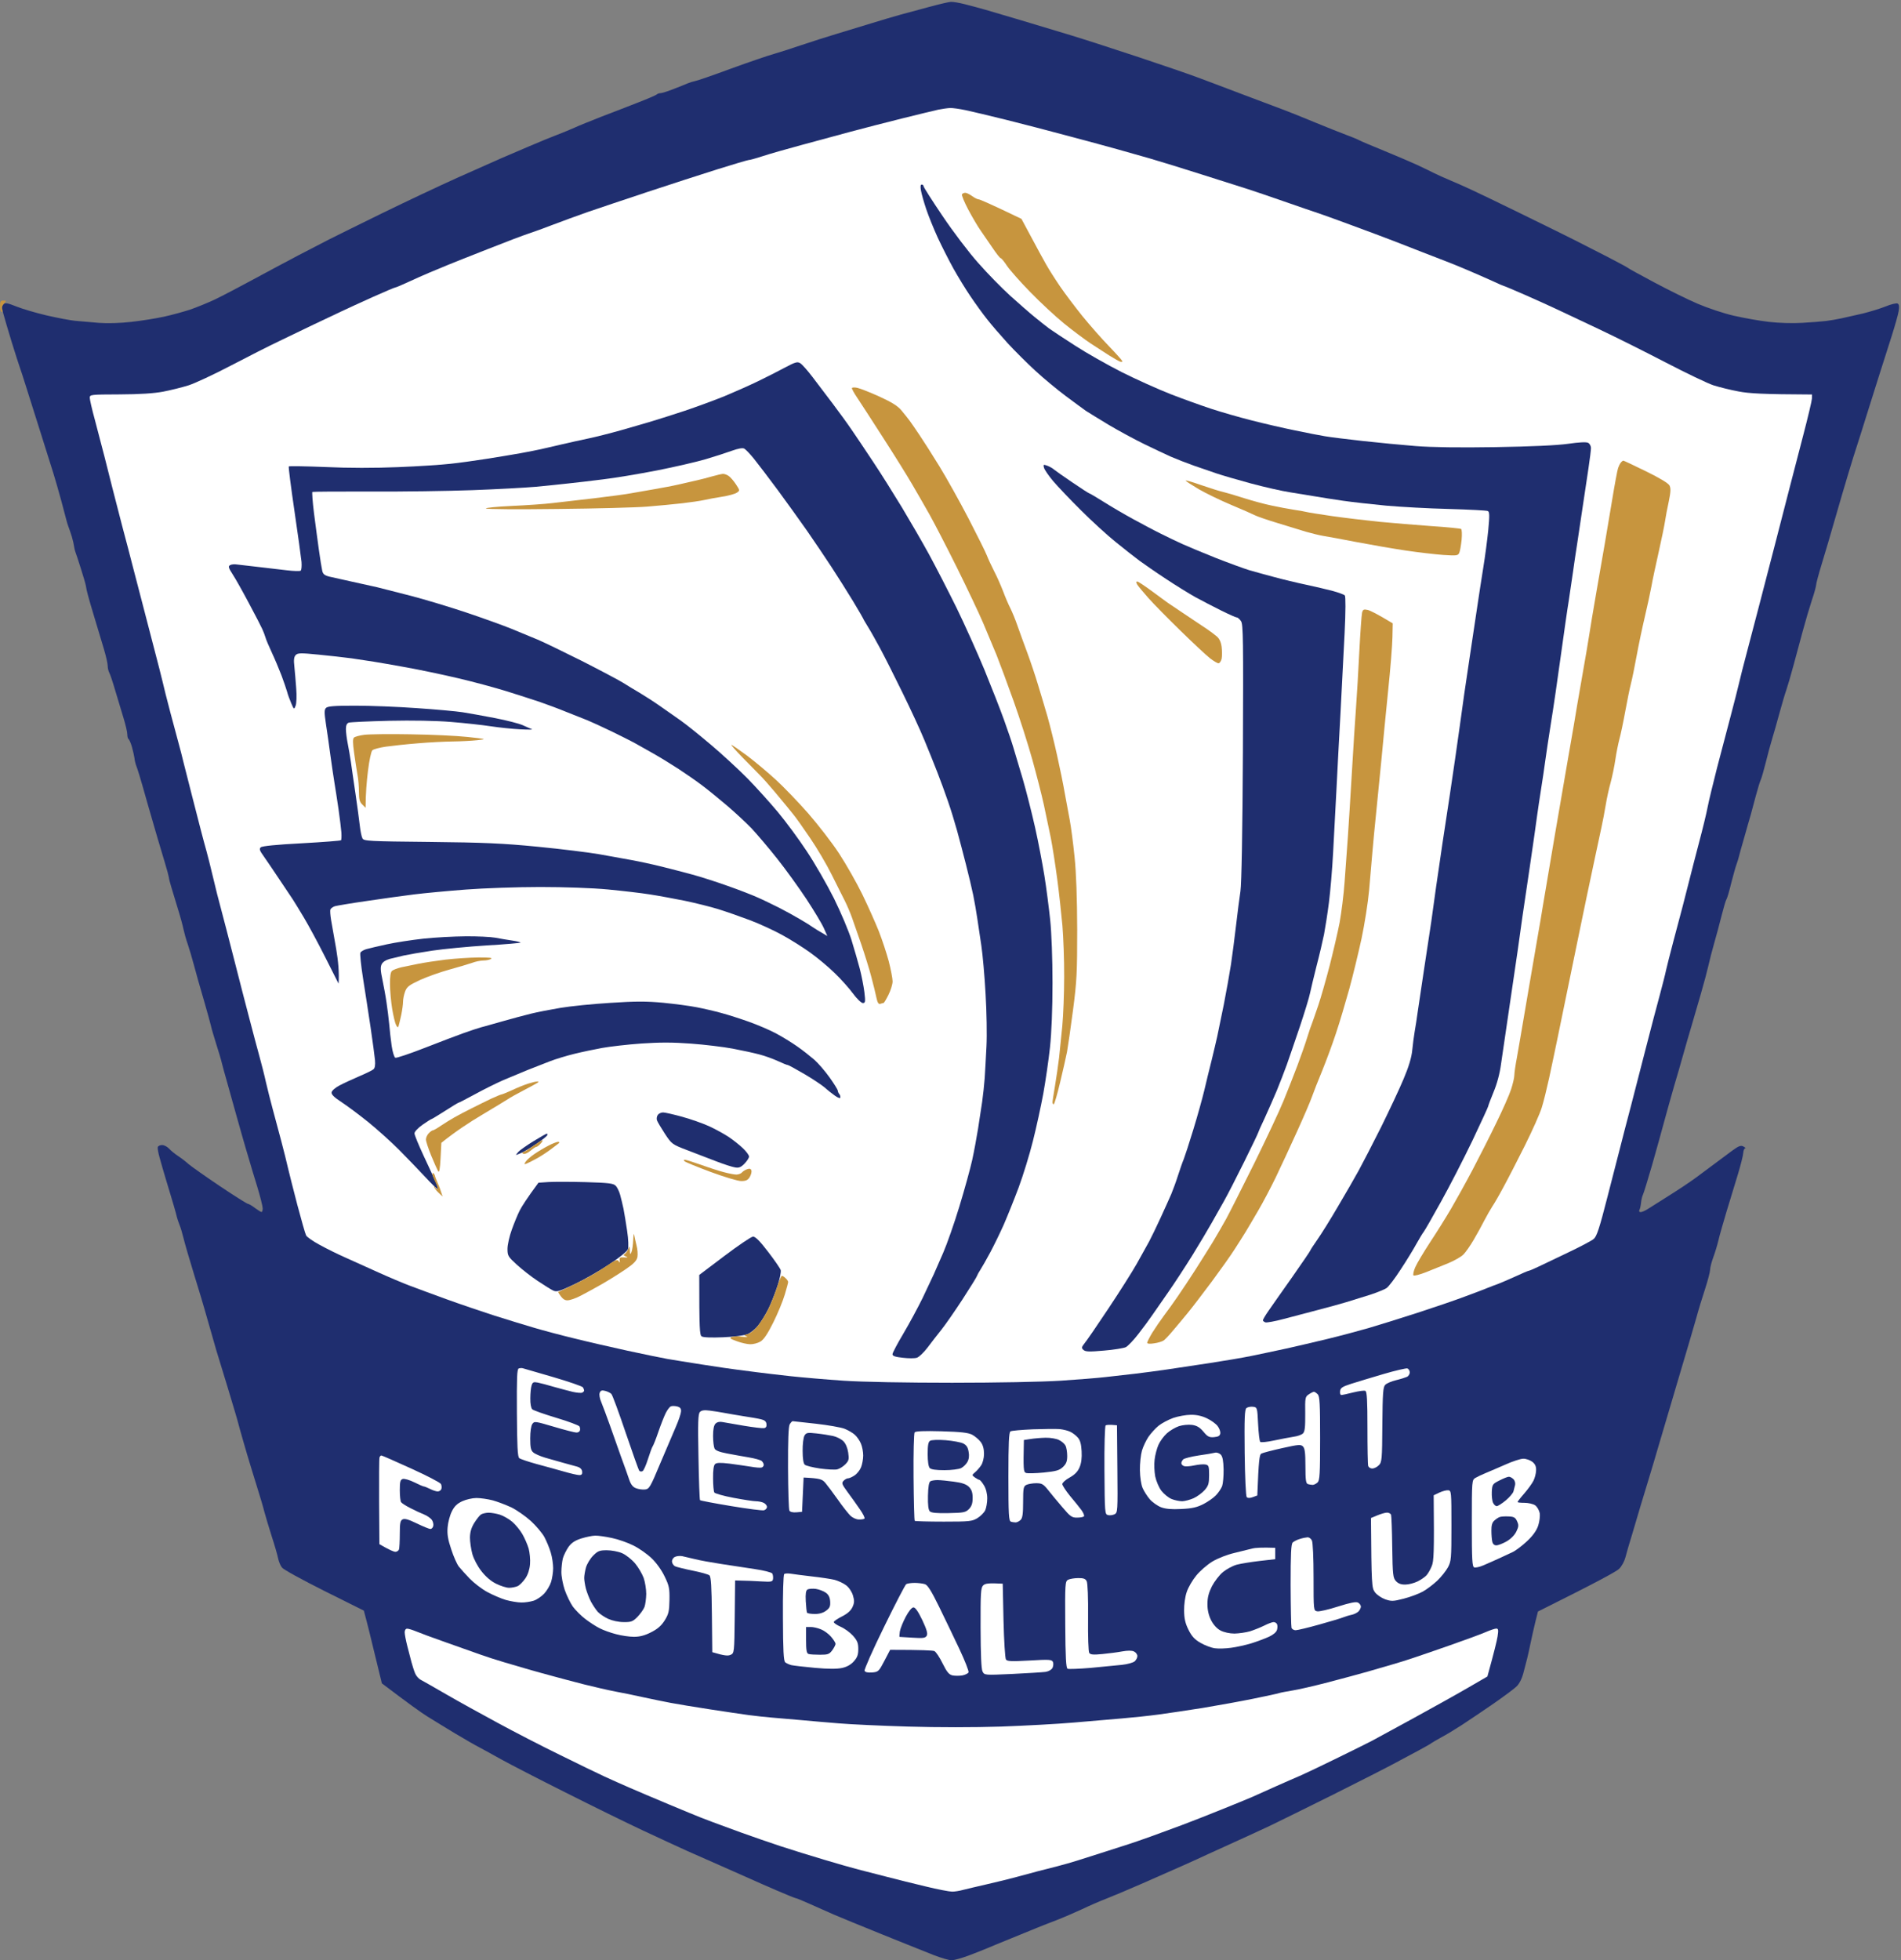 <svg xmlns="http://www.w3.org/2000/svg" viewBox="0 0 194 200" width="194" height="200">
	<rect x="0" y="0" width="194" height="200" fill="#808080" stroke="none"/>
	<style>
		tspan { white-space:pre }
		.shp0 { fill: #1f2e6f } 
		.shp1 { fill: #ffffff } 
		.shp2 { fill: #c7953e } 
	</style>
	<g >
		<path class="shp0" d="M94.92 0.68C93.96 0.94 92.61 1.31 91.92 1.49C91.23 1.68 89.92 2.07 89.01 2.35C88.09 2.63 86.48 3.12 85.43 3.44C84.37 3.76 82.76 4.27 81.85 4.58C80.93 4.9 79.66 5.3 79.02 5.49C78.37 5.67 76.39 6.35 74.6 7C72.82 7.66 71.17 8.23 70.94 8.27C70.71 8.32 70.37 8.42 70.19 8.5C70.01 8.58 69.37 8.84 68.77 9.07C68.18 9.3 67.58 9.5 67.43 9.5C67.29 9.5 67.1 9.56 67.02 9.64C66.93 9.72 66.07 10.09 65.11 10.46C64.15 10.84 62.46 11.49 61.36 11.91C60.26 12.34 59.03 12.84 58.62 13.03C58.2 13.22 57.42 13.54 56.87 13.75C56.32 13.96 55.04 14.48 54.04 14.91C53.03 15.34 51.72 15.91 51.12 16.16C50.53 16.42 48.54 17.3 46.71 18.12C44.88 18.94 41.43 20.57 39.05 21.73C36.67 22.9 34.23 24.1 33.64 24.4C33.04 24.71 31.62 25.45 30.47 26.04C29.33 26.64 27.23 27.76 25.81 28.53C24.39 29.3 22.63 30.22 21.9 30.57C21.17 30.91 20.04 31.37 19.4 31.59C18.76 31.8 17.56 32.13 16.74 32.31C15.91 32.49 14.41 32.73 13.41 32.84C12.29 32.97 10.98 33.01 10.07 32.94C9.25 32.87 8.16 32.78 7.66 32.73C7.16 32.68 5.84 32.43 4.75 32.18C3.65 31.92 2.26 31.51 1.67 31.27C0.79 30.92 0.54 30.87 0.36 31.04C0.19 31.21 0.18 31.4 0.34 32C0.45 32.41 0.83 33.72 1.2 34.92C1.57 36.11 1.93 37.23 2 37.42C2.07 37.6 2.4 38.61 2.73 39.67C3.06 40.72 3.74 42.86 4.23 44.42C4.72 45.98 5.27 47.74 5.46 48.33C5.65 48.93 6 50.17 6.25 51.08C6.5 52 6.73 52.9 6.78 53.08C6.82 53.27 6.92 53.57 6.99 53.75C7.06 53.93 7.21 54.38 7.33 54.75C7.44 55.12 7.54 55.57 7.56 55.75C7.58 55.93 7.65 56.2 7.7 56.33C7.76 56.47 8 57.22 8.25 58C8.5 58.78 8.73 59.57 8.76 59.75C8.78 59.93 8.87 60.35 8.96 60.67C9.04 60.99 9.35 62.07 9.66 63.08C9.96 64.09 10.38 65.5 10.6 66.21C10.81 66.92 10.99 67.69 10.99 67.92C10.99 68.15 11.06 68.46 11.15 68.63C11.24 68.79 11.51 69.59 11.75 70.42C11.99 71.24 12.37 72.5 12.59 73.21C12.81 73.92 12.99 74.69 12.99 74.92C12.99 75.15 13.05 75.36 13.11 75.4C13.18 75.43 13.34 75.79 13.46 76.19C13.57 76.59 13.69 77.1 13.72 77.33C13.74 77.56 13.81 77.86 13.86 78C13.92 78.14 14.08 78.63 14.22 79.08C14.36 79.54 14.74 80.85 15.06 82C15.39 83.15 15.83 84.68 16.05 85.42C16.27 86.15 16.62 87.31 16.82 88C17.03 88.69 17.21 89.36 17.23 89.5C17.24 89.64 17.35 90.09 17.48 90.5C17.6 90.91 17.91 91.92 18.16 92.75C18.42 93.58 18.67 94.51 18.73 94.83C18.8 95.15 18.98 95.83 19.16 96.33C19.33 96.84 19.62 97.81 19.8 98.5C19.98 99.19 20.42 100.76 20.79 102C21.15 103.24 21.48 104.44 21.53 104.67C21.57 104.9 21.82 105.72 22.06 106.5C22.31 107.28 22.58 108.18 22.65 108.5C22.73 108.82 22.94 109.61 23.13 110.25C23.31 110.89 23.76 112.5 24.13 113.83C24.5 115.16 24.93 116.66 25.08 117.17C25.23 117.67 25.42 118.31 25.5 118.58C25.58 118.86 25.9 119.95 26.23 121C26.55 122.05 26.81 123.09 26.81 123.29C26.81 123.5 26.75 123.66 26.69 123.66C26.62 123.66 26.32 123.47 26.02 123.25C25.72 123.02 25.4 122.83 25.31 122.83C25.22 122.83 23.93 122.02 22.44 121.02C20.95 120.02 19.51 119 19.23 118.76C18.96 118.51 18.47 118.14 18.15 117.93C17.83 117.72 17.42 117.38 17.24 117.18C17.05 116.98 16.73 116.82 16.53 116.83C16.32 116.83 16.13 116.93 16.1 117.04C16.07 117.16 16.15 117.63 16.28 118.08C16.4 118.54 16.72 119.63 16.98 120.5C17.25 121.37 17.58 122.5 17.73 123C17.88 123.5 18.02 124.03 18.05 124.17C18.08 124.3 18.19 124.64 18.3 124.92C18.42 125.19 18.61 125.83 18.73 126.33C18.85 126.84 19.34 128.52 19.82 130.08C20.3 131.64 20.79 133.25 20.9 133.67C21.02 134.08 21.35 135.24 21.64 136.25C21.92 137.26 22.26 138.42 22.4 138.83C22.53 139.25 22.91 140.48 23.24 141.58C23.57 142.68 23.91 143.81 23.99 144.08C24.08 144.36 24.3 145.15 24.48 145.83C24.67 146.52 25.02 147.72 25.25 148.5C25.48 149.28 25.92 150.7 26.22 151.67C26.52 152.63 26.87 153.79 26.98 154.25C27.1 154.71 27.44 155.83 27.73 156.75C28.03 157.67 28.32 158.68 28.38 159C28.45 159.32 28.62 159.75 28.78 159.94C28.93 160.14 30.88 161.21 33.1 162.32L37.13 164.33C37.5 165.69 37.91 167.36 38.28 168.92L38.97 171.75C41.74 173.85 43.03 174.77 43.63 175.14C44.22 175.51 45.5 176.29 46.46 176.87C47.42 177.44 48.47 178.05 48.79 178.21C49.11 178.38 50.16 178.95 51.12 179.49C52.08 180.02 55.04 181.55 57.7 182.88C60.36 184.22 63.92 185.97 65.61 186.76C67.3 187.55 69.33 188.49 70.11 188.84C70.88 189.18 72.46 189.88 73.6 190.38C74.75 190.89 76.1 191.49 76.6 191.71C77.1 191.94 78.32 192.47 79.31 192.9C80.29 193.32 81.15 193.67 81.22 193.67C81.29 193.67 81.95 193.94 82.68 194.27C83.41 194.6 84.5 195.08 85.09 195.34C85.69 195.6 87.94 196.52 90.09 197.39C92.24 198.26 94.6 199.2 95.33 199.49C96.07 199.77 96.87 200.01 97.12 200C97.38 200 98.2 199.77 98.96 199.48C99.71 199.19 100.56 198.86 100.83 198.74C101.1 198.62 102.15 198.19 103.16 197.78C104.17 197.37 105.37 196.88 105.83 196.69C106.28 196.51 107.18 196.15 107.82 195.91C108.47 195.66 109.63 195.16 110.41 194.8C111.18 194.43 112.27 193.96 112.82 193.75C113.37 193.54 115.06 192.83 116.57 192.17C118.08 191.51 119.99 190.67 120.81 190.3C121.64 189.93 122.76 189.42 123.31 189.16C123.86 188.91 125.1 188.35 126.06 187.91C127.02 187.48 128.59 186.75 129.56 186.3C130.52 185.84 133.48 184.38 136.13 183.06C138.79 181.73 141.62 180.29 142.41 179.86C143.21 179.43 144.34 178.83 144.91 178.52C145.49 178.21 146.03 177.9 146.12 177.82C146.22 177.75 146.67 177.49 147.12 177.24C147.58 177 148.52 176.43 149.21 175.98C149.89 175.54 151.32 174.57 152.37 173.85C153.42 173.12 154.49 172.33 154.74 172.09C155.03 171.83 155.3 171.31 155.46 170.71C155.6 170.18 155.78 169.49 155.86 169.17C155.94 168.85 156.1 168.13 156.21 167.58C156.32 167.03 156.54 166.1 156.68 165.5L156.95 164.42C163.02 161.4 164.99 160.32 165.24 160.06C165.5 159.8 165.78 159.28 165.87 158.92C165.96 158.55 166.29 157.42 166.6 156.42C166.9 155.41 167.28 154.13 167.44 153.58C167.6 153.03 167.94 151.91 168.2 151.08C168.45 150.26 168.97 148.53 169.34 147.25C169.72 145.97 170.63 142.89 171.36 140.42C172.1 137.94 172.88 135.28 173.1 134.5C173.31 133.72 173.72 132.37 174.01 131.5C174.29 130.63 174.52 129.75 174.52 129.54C174.52 129.34 174.66 128.77 174.84 128.29C175.02 127.81 175.25 127.04 175.36 126.58C175.46 126.13 175.84 124.81 176.18 123.67C176.53 122.52 177.05 120.8 177.35 119.83C177.64 118.87 177.89 117.88 177.9 117.63C177.92 117.37 178.01 117.16 178.1 117.16C178.19 117.16 178.11 117.08 177.93 116.98C177.65 116.83 177.45 116.91 176.76 117.41C176.31 117.75 175.51 118.34 175 118.72C174.49 119.1 173.61 119.75 173.05 120.17C172.49 120.58 171.31 121.37 170.43 121.92C169.55 122.47 168.58 123.09 168.26 123.29C167.95 123.5 167.58 123.67 167.44 123.67C167.29 123.67 167.24 123.58 167.3 123.46C167.37 123.34 167.44 123.01 167.47 122.71C167.5 122.41 167.59 122.04 167.67 121.88C167.75 121.71 168.17 120.35 168.61 118.83C169.04 117.32 169.6 115.3 169.86 114.33C170.12 113.37 170.56 111.8 170.84 110.83C171.13 109.87 171.55 108.41 171.78 107.58C172.01 106.76 172.38 105.48 172.6 104.75C172.82 104.02 173.25 102.52 173.57 101.42C173.89 100.32 174.24 99 174.35 98.5C174.46 98 174.72 96.98 174.93 96.25C175.14 95.52 175.49 94.24 175.69 93.42C175.9 92.59 176.12 91.84 176.19 91.75C176.26 91.66 176.48 90.91 176.68 90.08C176.89 89.26 177.13 88.4 177.22 88.17C177.3 87.94 177.4 87.64 177.43 87.5C177.46 87.36 177.72 86.42 178.01 85.42C178.29 84.41 178.6 83.36 178.68 83.08C178.76 82.81 178.98 81.98 179.17 81.25C179.37 80.52 179.59 79.77 179.68 79.58C179.77 79.4 179.99 78.61 180.19 77.83C180.38 77.05 180.67 75.97 180.84 75.42C181.01 74.87 181.35 73.67 181.6 72.75C181.85 71.83 182.16 70.78 182.29 70.42C182.42 70.05 182.75 68.92 183.02 67.92C183.29 66.91 183.73 65.3 183.99 64.33C184.25 63.37 184.66 61.98 184.9 61.25C185.15 60.52 185.34 59.8 185.34 59.67C185.34 59.53 185.59 58.59 185.9 57.58C186.21 56.57 186.82 54.51 187.25 53C187.68 51.49 188.3 49.39 188.62 48.33C188.93 47.28 189.37 45.89 189.58 45.25C189.79 44.61 190.2 43.3 190.5 42.33C190.8 41.37 191.37 39.57 191.76 38.33C192.15 37.1 192.74 35.26 193.06 34.25C193.38 33.24 193.7 32.12 193.76 31.75C193.84 31.26 193.81 31.05 193.65 30.97C193.52 30.91 192.97 31.04 192.42 31.27C191.87 31.49 190.82 31.81 190.09 31.99C189.35 32.16 188.38 32.38 187.92 32.48C187.46 32.58 186.75 32.7 186.34 32.75C185.93 32.8 184.84 32.89 183.93 32.94C182.96 33 181.53 32.96 180.51 32.84C179.55 32.73 177.94 32.44 176.93 32.21C175.92 31.98 174.28 31.43 173.27 31C172.26 30.57 170.27 29.59 168.85 28.83C167.44 28.08 166.2 27.4 166.11 27.32C166.02 27.25 165.12 26.76 164.11 26.24C163.1 25.72 161.57 24.94 160.7 24.5C159.83 24.06 157.35 22.84 155.2 21.79C153.05 20.74 150.8 19.65 150.2 19.38C149.61 19.1 148.63 18.67 148.04 18.42C147.44 18.17 146.69 17.83 146.37 17.67C146.05 17.51 145.27 17.13 144.63 16.83C143.98 16.53 142.45 15.88 141.21 15.37C139.98 14.87 138.85 14.39 138.71 14.31C138.58 14.23 137.98 13.98 137.38 13.76C136.79 13.54 135.36 12.97 134.22 12.5C133.07 12.02 131.69 11.47 131.14 11.26C130.59 11.06 128.64 10.32 126.81 9.63C124.98 8.93 122.84 8.13 122.06 7.84C121.28 7.55 118.66 6.65 116.23 5.84C113.81 5.04 110.7 4.03 109.32 3.61C107.95 3.19 105.66 2.5 104.24 2.08C102.82 1.66 101.18 1.18 100.58 1C99.98 0.83 99.03 0.57 98.46 0.43C97.88 0.28 97.25 0.18 97.04 0.19C96.84 0.2 95.88 0.42 94.92 0.68Z" />
		<path class="shp1" d="M95.75 11.19C95.34 11.28 93.65 11.69 92 12.1C90.36 12.51 88.03 13.11 86.84 13.43C85.65 13.75 83.4 14.36 81.85 14.78C80.29 15.2 78.47 15.72 77.81 15.94C77.14 16.16 76.51 16.33 76.39 16.33C76.28 16.34 74.84 16.76 73.19 17.28C71.54 17.8 68.32 18.84 66.03 19.6C63.74 20.36 61 21.28 59.95 21.64C58.9 22.01 57.32 22.59 56.45 22.92C55.58 23.26 54.46 23.66 53.95 23.83C53.45 23.99 51.58 24.7 49.79 25.41C48 26.11 46.17 26.84 45.71 27.03C45.25 27.22 44.43 27.56 43.88 27.79C43.33 28.02 42.34 28.46 41.67 28.77C41.01 29.08 40.41 29.33 40.34 29.33C40.27 29.33 39.24 29.77 38.05 30.3C36.86 30.84 35.4 31.5 34.8 31.79C34.21 32.07 32.93 32.68 31.97 33.13C31.01 33.59 29.44 34.34 28.48 34.81C27.51 35.27 25.3 36.39 23.56 37.3C21.82 38.21 19.87 39.12 19.23 39.32C18.59 39.52 17.43 39.81 16.65 39.96C15.68 40.14 14.28 40.23 12.2 40.24C9.27 40.25 9.16 40.26 9.16 40.58C9.16 40.77 9.39 41.78 9.68 42.83C9.96 43.89 10.4 45.57 10.66 46.58C10.92 47.59 11.28 49.02 11.46 49.75C11.64 50.48 12.1 52.25 12.47 53.67C12.85 55.09 13.34 56.96 13.56 57.83C13.79 58.7 14.24 60.43 14.56 61.67C14.88 62.9 15.41 64.97 15.75 66.25C16.09 67.53 16.46 69 16.58 69.5C16.69 70 17.06 71.47 17.4 72.75C17.74 74.03 18.12 75.46 18.25 75.92C18.38 76.38 18.6 77.24 18.74 77.83C18.89 78.43 19.27 79.93 19.59 81.17C19.91 82.4 20.33 84.02 20.51 84.75C20.7 85.48 20.95 86.42 21.07 86.83C21.19 87.25 21.48 88.41 21.72 89.42C21.95 90.42 22.34 91.96 22.58 92.83C22.81 93.7 23.41 95.99 23.9 97.92C24.39 99.84 25.09 102.58 25.47 104C25.84 105.42 26.3 107.15 26.49 107.83C26.68 108.52 26.98 109.68 27.14 110.42C27.31 111.15 27.61 112.35 27.81 113.08C28.01 113.82 28.4 115.28 28.68 116.33C28.96 117.39 29.28 118.66 29.39 119.17C29.51 119.67 29.93 121.36 30.34 122.92C30.75 124.47 31.15 125.88 31.24 126.05C31.32 126.21 31.95 126.65 32.64 127.02C33.33 127.4 34.52 127.99 35.3 128.33C36.08 128.68 37.58 129.35 38.63 129.83C39.69 130.31 41.11 130.91 41.8 131.17C42.48 131.43 44.17 132.05 45.54 132.55C46.92 133.05 49.13 133.8 50.46 134.23C51.78 134.65 53.62 135.21 54.54 135.48C55.45 135.75 57.29 136.24 58.62 136.56C59.94 136.89 62.38 137.45 64.03 137.81C65.68 138.17 67.51 138.54 68.11 138.65C68.7 138.75 70.35 139.02 71.77 139.24C73.19 139.46 74.73 139.69 75.19 139.74C75.64 139.8 76.58 139.92 77.27 140.01C77.95 140.1 79.49 140.28 80.68 140.41C81.87 140.54 84.31 140.75 86.09 140.87C88.02 141 92.52 141.08 97.17 141.08C101.72 141.08 106.35 140.99 108.24 140.87C110.03 140.75 112.09 140.59 112.82 140.5C113.55 140.42 114.9 140.26 115.82 140.16C116.73 140.05 118.19 139.86 119.06 139.73C119.93 139.6 121.88 139.3 123.39 139.08C124.91 138.85 126.85 138.52 127.72 138.34C128.59 138.16 130.17 137.83 131.22 137.6C132.27 137.37 134.18 136.92 135.47 136.61C136.75 136.3 138.62 135.8 139.63 135.51C140.64 135.21 142.85 134.53 144.54 133.98C146.24 133.43 148.45 132.68 149.45 132.3C150.46 131.93 151.51 131.53 151.79 131.41C152.06 131.3 152.55 131.11 152.87 131C153.19 130.88 153.99 130.53 154.66 130.23C155.32 129.92 155.92 129.67 155.99 129.66C156.06 129.66 156.49 129.48 156.95 129.26C157.41 129.04 158.79 128.38 160.03 127.79C161.27 127.2 162.45 126.58 162.65 126.4C162.95 126.15 163.24 125.27 164.03 122.17C164.58 120.01 165.18 117.69 165.36 117C165.53 116.31 166.01 114.47 166.42 112.92C166.82 111.36 167.54 108.58 168.01 106.75C168.48 104.92 169.1 102.55 169.39 101.5C169.67 100.45 169.96 99.32 170.02 99C170.09 98.68 170.42 97.37 170.76 96.08C171.1 94.8 171.53 93.19 171.71 92.5C171.89 91.81 172.19 90.65 172.37 89.92C172.55 89.18 173.01 87.42 173.38 86C173.76 84.58 174.16 82.93 174.27 82.33C174.38 81.74 174.82 79.94 175.23 78.33C175.65 76.73 176.27 74.37 176.61 73.08C176.95 71.8 177.32 70.34 177.44 69.83C177.55 69.33 177.95 67.75 178.33 66.33C178.71 64.91 179.24 62.89 179.51 61.83C179.78 60.78 180.5 58 181.11 55.67C181.71 53.33 182.42 50.59 182.68 49.58C182.94 48.57 183.54 46.25 184.02 44.42C184.5 42.58 184.9 40.9 184.91 40.67L184.92 40.25C179.86 40.23 178.46 40.14 177.43 39.94C176.61 39.79 175.45 39.5 174.85 39.31C174.25 39.11 172.08 38.07 170.02 37C167.96 35.93 164.89 34.39 163.19 33.59C161.5 32.79 159.59 31.89 158.95 31.59C158.31 31.28 156.83 30.62 155.66 30.1C154.49 29.59 153.5 29.17 153.45 29.17C153.41 29.17 152.9 28.95 152.33 28.68C151.76 28.42 150.57 27.9 149.7 27.53C148.83 27.16 147.82 26.75 147.46 26.62C147.09 26.48 146.08 26.09 145.21 25.75C144.34 25.41 142.99 24.89 142.21 24.58C141.43 24.28 139.52 23.56 137.96 22.99C136.41 22.41 134.83 21.85 134.47 21.73C134.1 21.61 132.49 21.06 130.89 20.5C129.28 19.94 127.6 19.37 127.14 19.23C126.68 19.09 124.7 18.46 122.73 17.83C120.76 17.2 118.32 16.45 117.32 16.16C116.31 15.88 114.85 15.46 114.07 15.24C113.29 15.02 111.08 14.42 109.16 13.91C107.23 13.39 104.31 12.63 102.66 12.22C101.01 11.81 99.16 11.37 98.54 11.24C97.92 11.11 97.21 11.01 96.96 11.02C96.71 11.03 96.16 11.11 95.75 11.19Z" />
		<path class="shp0" d="M93.99 19.46C94.05 19.8 94.29 20.65 94.52 21.33C94.75 22.02 95.28 23.33 95.7 24.25C96.13 25.17 96.85 26.59 97.31 27.42C97.77 28.24 98.55 29.52 99.05 30.25C99.54 30.98 100.3 32.03 100.74 32.58C101.17 33.13 102.11 34.22 102.82 35C103.54 35.78 104.8 37.04 105.64 37.81C106.47 38.58 107.87 39.74 108.74 40.39C109.61 41.04 110.55 41.73 110.82 41.92C111.1 42.1 112.15 42.75 113.15 43.35C114.16 43.95 115.77 44.82 116.73 45.29C117.69 45.76 118.93 46.34 119.48 46.59C120.03 46.83 121.08 47.24 121.81 47.5C122.54 47.75 123.59 48.11 124.14 48.3C124.69 48.49 126.27 48.95 127.64 49.32C129.01 49.69 130.85 50.11 131.72 50.24C132.59 50.38 133.75 50.57 134.3 50.66C134.85 50.76 136.09 50.95 137.05 51.09C138.01 51.23 140 51.45 141.46 51.59C142.93 51.72 145.81 51.88 147.87 51.93C149.93 51.99 151.72 52.08 151.84 52.14C152.01 52.23 152.02 52.61 151.88 54.08C151.78 55.09 151.55 56.82 151.37 57.92C151.2 59.02 150.97 60.44 150.88 61.08C150.78 61.73 150.4 64.27 150.03 66.75C149.65 69.22 149.17 72.56 148.96 74.17C148.74 75.77 148.29 78.88 147.96 81.08C147.62 83.28 147.28 85.53 147.2 86.08C147.12 86.63 146.95 87.83 146.81 88.75C146.67 89.67 146.44 91.28 146.3 92.33C146.16 93.39 145.97 94.7 145.88 95.25C145.79 95.8 145.53 97.52 145.3 99.08C145.06 100.64 144.79 102.48 144.69 103.17C144.6 103.85 144.45 104.79 144.37 105.25C144.29 105.71 144.18 106.57 144.12 107.17C144.05 107.89 143.76 108.86 143.24 110.08C142.82 111.09 141.78 113.3 140.94 115C140.09 116.7 139.06 118.68 138.66 119.42C138.26 120.15 137.31 121.8 136.55 123.08C135.8 124.37 134.85 125.89 134.45 126.46C134.05 127.03 133.72 127.54 133.72 127.58C133.72 127.63 132.88 128.86 131.85 130.33C130.81 131.79 129.73 133.35 129.42 133.79C129.12 134.22 128.88 134.64 128.88 134.71C128.89 134.78 129 134.87 129.14 134.92C129.28 134.96 130.12 134.81 131.01 134.57C131.91 134.33 133.46 133.92 134.47 133.66C135.48 133.4 136.79 133.04 137.38 132.86C137.98 132.68 139.06 132.34 139.8 132.11C140.53 131.87 141.3 131.56 141.5 131.42C141.71 131.28 142.35 130.44 142.93 129.54C143.52 128.65 144.24 127.47 144.54 126.92C144.85 126.37 145.19 125.8 145.3 125.67C145.41 125.53 146.21 124.14 147.07 122.58C147.94 121.02 149.37 118.23 150.26 116.38C151.14 114.52 151.87 112.94 151.87 112.88C151.87 112.81 152.12 112.15 152.42 111.42C152.77 110.59 153.06 109.51 153.18 108.58C153.3 107.76 153.64 105.4 153.95 103.33C154.26 101.27 154.67 98.42 154.88 97C155.08 95.58 155.3 94 155.37 93.5C155.44 93 155.77 90.75 156.11 88.5C156.44 86.25 156.78 83.89 156.86 83.25C156.95 82.61 157.13 81.37 157.27 80.5C157.41 79.63 157.6 78.35 157.69 77.67C157.78 76.98 158.05 75.22 158.28 73.75C158.52 72.28 158.97 69.21 159.28 66.92C159.6 64.63 159.96 62.07 160.1 61.25C160.23 60.42 160.42 59.11 160.53 58.33C160.64 57.55 160.82 56.28 160.95 55.5C161.07 54.72 161.32 53.03 161.51 51.75C161.7 50.47 161.97 48.67 162.11 47.75C162.25 46.83 162.36 45.91 162.36 45.71C162.36 45.5 162.23 45.26 162.07 45.18C161.88 45.08 161.14 45.12 160.03 45.28C158.89 45.44 156.32 45.56 152.62 45.62C148.97 45.68 146.07 45.64 144.46 45.51C143.09 45.4 140.65 45.17 139.05 44.99C137.44 44.81 135.72 44.6 135.22 44.51C134.71 44.43 133.33 44.16 132.14 43.91C130.95 43.67 128.96 43.21 127.72 42.89C126.49 42.58 124.65 42.05 123.64 41.72C122.64 41.39 120.76 40.72 119.48 40.22C118.2 39.72 115.95 38.71 114.48 37.97C113.02 37.23 110.88 36.02 109.74 35.28C108.59 34.55 107.4 33.75 107.07 33.52C106.75 33.28 106.08 32.75 105.58 32.34C105.07 31.93 103.96 30.95 103.09 30.17C102.23 29.39 100.76 27.89 99.83 26.83C98.89 25.78 97.25 23.62 96.19 22.04C95.12 20.46 94.25 19.09 94.25 19C94.25 18.91 94.17 18.83 94.06 18.83C93.94 18.83 93.91 19.04 93.99 19.46Z" />
		<path class="shp2" d="M98.17 19.83C98.12 19.92 98.41 20.62 98.81 21.38C99.21 22.13 99.77 23.09 100.06 23.5C100.35 23.91 100.9 24.72 101.29 25.29C101.68 25.87 102.05 26.34 102.12 26.34C102.19 26.33 102.48 26.69 102.77 27.13C103.06 27.56 104.13 28.77 105.15 29.81C106.16 30.85 107.7 32.28 108.57 32.99C109.44 33.7 110.66 34.61 111.27 35.02C111.88 35.42 112.74 35.97 113.17 36.25C113.61 36.52 114.1 36.81 114.27 36.88C114.44 36.95 114.55 36.93 114.53 36.84C114.5 36.75 113.88 36.06 113.15 35.3C112.41 34.54 111.21 33.17 110.46 32.25C109.72 31.33 108.7 29.98 108.2 29.25C107.7 28.52 107.05 27.5 106.77 27C106.48 26.5 105.8 25.24 105.25 24.21L104.24 22.33C101.02 20.78 99.99 20.34 99.87 20.34C99.76 20.34 99.46 20.19 99.21 20.01C98.95 19.82 98.64 19.67 98.51 19.67C98.37 19.67 98.22 19.74 98.17 19.83ZM0 31.25C0 31.57 0.07 31.83 0.17 31.83C0.26 31.83 0.28 31.72 0.21 31.58C0.13 31.43 0.2 31.2 0.38 31C0.67 30.68 0.67 30.67 0.34 30.67C0.06 30.67 0 30.77 0 31.25Z" />
		<path class="shp0" d="M80.09 37.51C79.41 37.88 78.17 38.5 77.35 38.9C76.53 39.3 74.99 39.98 73.94 40.42C72.88 40.85 71.05 41.52 69.86 41.92C68.67 42.31 67.17 42.79 66.53 42.98C65.89 43.17 64.46 43.59 63.36 43.9C62.26 44.21 60.76 44.59 60.03 44.74C59.3 44.89 58.06 45.17 57.28 45.35C56.51 45.53 55.57 45.75 55.2 45.83C54.84 45.91 53.9 46.1 53.12 46.24C52.34 46.38 50.77 46.64 49.62 46.82C48.48 47 46.83 47.23 45.96 47.32C45.09 47.42 42.69 47.58 40.63 47.66C38.26 47.76 35.54 47.76 33.22 47.65C31.21 47.57 29.52 47.54 29.47 47.59C29.43 47.65 29.69 49.69 30.05 52.14C30.41 54.58 30.73 56.92 30.77 57.33C30.8 57.75 30.77 58.14 30.69 58.22C30.62 58.29 29.96 58.27 29.22 58.18C28.49 58.09 27.14 57.93 26.23 57.83C25.31 57.73 24.37 57.62 24.15 57.59C23.92 57.55 23.62 57.58 23.48 57.66C23.27 57.78 23.31 57.93 23.75 58.61C24.04 59.05 24.79 60.39 25.42 61.58C26.06 62.77 26.66 63.94 26.76 64.17C26.87 64.4 27.01 64.77 27.08 65C27.14 65.23 27.44 65.94 27.74 66.58C28.04 67.22 28.48 68.27 28.73 68.92C28.97 69.56 29.22 70.31 29.3 70.58C29.37 70.86 29.56 71.38 29.72 71.75C30 72.41 30.01 72.41 30.17 72C30.26 71.77 30.29 70.99 30.23 70.25C30.18 69.52 30.09 68.5 30.04 68C29.96 67.32 30 67.02 30.18 66.83C30.39 66.62 30.69 66.61 32.49 66.79C33.62 66.9 35.15 67.07 35.89 67.17C36.62 67.28 37.63 67.43 38.13 67.51C38.64 67.59 40.14 67.85 41.46 68.09C42.79 68.33 45.15 68.82 46.71 69.19C48.27 69.55 50.51 70.16 51.71 70.53C52.9 70.9 54.43 71.4 55.12 71.63C55.81 71.87 57.01 72.31 57.78 72.63C58.56 72.94 59.54 73.33 59.95 73.49C60.36 73.66 61.48 74.17 62.45 74.64C63.41 75.11 64.49 75.65 64.86 75.86C65.23 76.06 66.05 76.53 66.69 76.89C67.33 77.25 68.5 77.97 69.27 78.47C70.05 78.98 71.14 79.74 71.69 80.16C72.24 80.57 73.36 81.49 74.19 82.19C75.01 82.89 76.14 83.94 76.7 84.52C77.25 85.11 78.42 86.48 79.29 87.58C80.17 88.68 81.52 90.56 82.31 91.75C83.09 92.94 83.89 94.27 84.08 94.71L84.43 95.5C83.46 94.94 83.07 94.69 82.93 94.59C82.79 94.48 82.23 94.13 81.68 93.81C81.13 93.48 80.16 92.95 79.52 92.62C78.87 92.3 77.9 91.82 77.35 91.58C76.8 91.33 75.41 90.79 74.27 90.39C73.12 89.98 71.51 89.46 70.69 89.24C69.86 89.01 68.44 88.65 67.53 88.42C66.61 88.19 65.22 87.89 64.44 87.75C63.67 87.61 62.17 87.34 61.11 87.15C60.06 86.97 57.25 86.62 54.87 86.39C51.28 86.04 49.4 85.96 43.84 85.9C37.66 85.84 37.12 85.81 36.99 85.54C36.9 85.38 36.78 84.8 36.72 84.25C36.66 83.7 36.46 82.24 36.28 81C36.1 79.76 35.88 78.3 35.81 77.75C35.73 77.2 35.58 76.34 35.48 75.83C35.38 75.33 35.3 74.67 35.3 74.38C35.3 74.01 35.4 73.8 35.59 73.73C35.75 73.68 37.61 73.59 39.72 73.54C42.08 73.49 44.5 73.53 46.04 73.66C47.42 73.77 49.23 73.97 50.08 74.1C50.93 74.23 52.28 74.37 53.08 74.41C53.88 74.45 54.42 74.45 54.29 74.4C54.15 74.35 53.74 74.17 53.37 74C53 73.83 51.73 73.5 50.54 73.27C49.35 73.04 47.85 72.77 47.21 72.67C46.57 72.57 44.47 72.38 42.55 72.25C40.62 72.11 37.8 72 36.27 72C34.15 72 33.44 72.05 33.27 72.23C33.09 72.41 33.09 72.7 33.26 73.85C33.38 74.62 33.59 76.07 33.72 77.08C33.86 78.09 34.05 79.37 34.14 79.92C34.23 80.47 34.42 81.67 34.55 82.58C34.68 83.5 34.81 84.56 34.84 84.95C34.86 85.33 34.85 85.68 34.8 85.73C34.76 85.78 32.95 85.92 30.78 86.04C28.27 86.17 26.75 86.32 26.61 86.45C26.44 86.61 26.49 86.78 26.91 87.36C27.19 87.76 27.92 88.83 28.53 89.75C29.14 90.67 29.75 91.57 29.87 91.75C29.99 91.93 30.5 92.76 30.99 93.58C31.49 94.41 32.49 96.27 33.22 97.72L34.55 100.36C34.64 99.24 34.5 97.98 34.31 96.83C34.11 95.69 33.88 94.36 33.79 93.88C33.71 93.39 33.67 92.91 33.72 92.79C33.76 92.68 33.97 92.53 34.17 92.46C34.38 92.4 35.87 92.15 37.47 91.92C39.07 91.68 41.24 91.38 42.3 91.25C43.35 91.12 45.71 90.9 47.54 90.76C49.37 90.62 52.78 90.5 55.12 90.5C57.61 90.5 60.47 90.6 62.03 90.75C63.5 90.89 65.41 91.11 66.28 91.25C67.15 91.38 68.76 91.68 69.86 91.9C70.96 92.13 72.49 92.51 73.27 92.75C74.05 92.99 75.51 93.5 76.52 93.88C77.53 94.26 79.02 94.95 79.85 95.41C80.67 95.86 81.95 96.66 82.68 97.19C83.41 97.71 84.54 98.65 85.18 99.28C85.83 99.9 86.67 100.85 87.06 101.38C87.44 101.9 87.89 102.33 88.05 102.34C88.31 102.34 88.33 102.22 88.21 101.21C88.13 100.59 87.92 99.52 87.74 98.83C87.56 98.15 87.18 96.83 86.9 95.92C86.62 95 85.81 93.09 85.11 91.67C84.4 90.25 83.15 88.08 82.33 86.85C81.52 85.62 80.19 83.82 79.38 82.85C78.57 81.88 77.18 80.34 76.3 79.44C75.41 78.54 73.75 77 72.6 76.03C71.46 75.06 70.04 73.92 69.46 73.51C68.87 73.09 67.9 72.41 67.29 71.99C66.69 71.57 65.78 70.99 65.28 70.69C64.77 70.39 63.99 69.92 63.53 69.63C63.07 69.35 61.2 68.36 59.37 67.43C57.53 66.51 55.51 65.53 54.87 65.26C54.23 64.99 53.03 64.5 52.21 64.16C51.38 63.82 49.32 63.08 47.63 62.51C45.93 61.94 43.38 61.17 41.96 60.8C40.54 60.43 38.97 60.03 38.47 59.91C37.96 59.8 36.8 59.54 35.89 59.34C34.97 59.14 33.94 58.91 33.6 58.83C33.11 58.7 32.95 58.57 32.88 58.21C32.82 57.96 32.67 57 32.54 56.08C32.41 55.17 32.19 53.48 32.04 52.33C31.9 51.19 31.83 50.22 31.88 50.19C31.94 50.16 34.62 50.14 37.85 50.15C41.07 50.17 45.74 50.1 48.21 50.01C50.68 49.92 53.57 49.76 54.62 49.67C55.67 49.57 57.17 49.42 57.95 49.33C58.73 49.25 60.34 49.06 61.53 48.91C62.72 48.77 65.19 48.36 67.03 48C68.86 47.64 71.11 47.12 72.02 46.85C72.94 46.58 74.14 46.19 74.69 45.99C75.33 45.76 75.78 45.68 75.95 45.77C76.1 45.85 76.56 46.33 76.96 46.83C77.37 47.34 78.45 48.76 79.37 50C80.28 51.24 81.63 53.11 82.37 54.17C83.1 55.22 84.21 56.87 84.84 57.83C85.47 58.8 86.47 60.37 87.05 61.33C87.63 62.3 88.1 63.1 88.1 63.13C88.09 63.15 88.31 63.52 88.58 63.96C88.85 64.39 89.41 65.39 89.83 66.17C90.25 66.95 91.27 68.97 92.1 70.67C92.93 72.36 93.94 74.54 94.33 75.5C94.73 76.46 95.32 77.92 95.64 78.75C95.96 79.57 96.46 80.92 96.74 81.75C97.03 82.57 97.44 83.92 97.67 84.75C97.9 85.58 98.3 87.11 98.57 88.17C98.84 89.22 99.18 90.65 99.32 91.33C99.46 92.02 99.65 93.11 99.74 93.75C99.83 94.39 100.02 95.63 100.15 96.5C100.28 97.37 100.48 99.58 100.58 101.42C100.69 103.25 100.73 105.65 100.67 106.75C100.62 107.85 100.53 109.31 100.49 110C100.44 110.69 100.32 111.77 100.23 112.42C100.14 113.06 99.95 114.3 99.81 115.17C99.67 116.04 99.41 117.46 99.22 118.33C99.03 119.2 98.44 121.34 97.91 123.08C97.38 124.83 96.63 126.96 96.25 127.83C95.87 128.7 95.44 129.68 95.3 130C95.15 130.32 94.64 131.41 94.16 132.42C93.67 133.42 92.78 135.07 92.18 136.08C91.58 137.09 91.08 138.03 91.08 138.17C91.08 138.35 91.36 138.45 92.13 138.53C92.7 138.6 93.35 138.6 93.56 138.53C93.78 138.47 94.27 138 94.65 137.5C95.02 137 95.67 136.17 96.07 135.67C96.48 135.16 97.44 133.77 98.22 132.58C98.99 131.39 99.67 130.3 99.71 130.17C99.76 130.03 99.93 129.73 100.08 129.5C100.23 129.27 100.67 128.5 101.05 127.79C101.43 127.08 102.05 125.81 102.43 124.96C102.8 124.11 103.49 122.4 103.95 121.17C104.41 119.93 105.07 117.79 105.41 116.42C105.76 115.04 106.23 112.87 106.47 111.58C106.7 110.3 107.01 108.18 107.15 106.88C107.31 105.37 107.41 102.96 107.41 100.29C107.41 97.83 107.31 95.15 107.17 93.83C107.04 92.6 106.78 90.57 106.58 89.33C106.38 88.1 105.96 85.88 105.63 84.42C105.3 82.95 104.74 80.74 104.38 79.5C104.01 78.26 103.58 76.8 103.41 76.25C103.25 75.7 102.81 74.42 102.45 73.42C102.09 72.41 101.19 70.12 100.46 68.33C99.72 66.55 98.44 63.7 97.61 62C96.77 60.3 95.52 57.87 94.82 56.58C94.12 55.3 92.86 53.13 92.03 51.75C91.2 50.38 89.9 48.31 89.14 47.17C88.38 46.02 87.4 44.56 86.96 43.92C86.52 43.27 85.63 42.04 84.97 41.17C84.31 40.3 83.38 39.07 82.89 38.43C82.41 37.8 81.86 37.18 81.67 37.06C81.38 36.88 81.18 36.93 80.09 37.51Z" />
		<path class="shp2" d="M86.94 39.6C86.93 39.68 87.17 40.13 87.48 40.58C87.79 41.04 88.98 42.88 90.13 44.67C91.28 46.45 92.61 48.59 93.09 49.42C93.57 50.24 94.37 51.63 94.86 52.5C95.35 53.37 96.61 55.81 97.66 57.92C98.7 60.02 99.91 62.57 100.34 63.58C100.77 64.59 101.38 66.05 101.7 66.83C102.01 67.61 102.79 69.71 103.43 71.5C104.07 73.29 104.93 75.99 105.35 77.5C105.77 79.01 106.3 81.07 106.52 82.08C106.74 83.09 107.06 84.63 107.24 85.5C107.41 86.37 107.7 88.25 107.89 89.67C108.08 91.09 108.31 93.22 108.42 94.42C108.52 95.61 108.61 97.97 108.6 99.67C108.6 101.36 108.51 103.61 108.41 104.67C108.31 105.72 108.16 107.18 108.08 107.92C107.99 108.65 107.81 109.92 107.67 110.75C107.53 111.58 107.41 112.34 107.41 112.46C107.41 112.57 107.46 112.67 107.53 112.67C107.6 112.67 107.89 111.68 108.18 110.46C108.47 109.25 108.79 107.84 108.89 107.33C108.98 106.83 109.26 104.92 109.5 103.08C109.89 100.12 109.93 99.21 109.93 94.83C109.92 91.63 109.83 89.04 109.66 87.42C109.52 86.04 109.3 84.35 109.17 83.67C109.04 82.98 108.81 81.74 108.66 80.92C108.52 80.09 108.17 78.37 107.88 77.08C107.6 75.8 107.15 74 106.89 73.08C106.62 72.17 106.19 70.7 105.92 69.83C105.66 68.96 105.17 67.5 104.83 66.58C104.49 65.67 104.04 64.43 103.83 63.83C103.63 63.24 103.3 62.45 103.12 62.08C102.93 61.72 102.59 60.93 102.37 60.33C102.14 59.74 101.73 58.8 101.44 58.25C101.16 57.7 100.83 56.99 100.71 56.67C100.59 56.35 99.75 54.66 98.85 52.92C97.94 51.17 96.6 48.77 95.87 47.58C95.14 46.39 94.23 44.97 93.86 44.42C93.49 43.87 93.04 43.21 92.85 42.95C92.66 42.69 92.27 42.21 91.99 41.87C91.62 41.42 90.99 41.03 89.74 40.46C88.79 40.03 87.78 39.63 87.49 39.57C87.21 39.51 86.96 39.52 86.94 39.6ZM165.4 47.21C165.31 47.32 165.19 47.57 165.13 47.75C165.06 47.93 164.78 49.43 164.51 51.08C164.23 52.73 163.9 54.68 163.78 55.42C163.66 56.15 163.28 58.32 162.94 60.25C162.61 62.17 162.27 64.16 162.2 64.67C162.13 65.17 161.79 67.16 161.45 69.08C161.11 71.01 160.73 73.22 160.61 74C160.48 74.78 160.22 76.28 160.03 77.33C159.84 78.39 159.24 81.91 158.68 85.17C158.13 88.42 157.57 91.72 157.44 92.5C157.32 93.28 157.1 94.55 156.96 95.33C156.83 96.11 156.41 98.55 156.03 100.75C155.65 102.95 155.28 105.16 155.19 105.67C155.11 106.17 154.93 107.18 154.8 107.92C154.66 108.65 154.54 109.46 154.54 109.71C154.54 109.96 154.38 110.62 154.2 111.17C154.02 111.72 153.35 113.24 152.71 114.54C152.08 115.85 150.99 118 150.29 119.33C149.59 120.66 148.59 122.46 148.08 123.33C147.57 124.2 146.61 125.74 145.94 126.75C145.28 127.76 144.6 128.9 144.43 129.29C144.26 129.68 144.18 130.06 144.25 130.13C144.32 130.19 144.88 130.05 145.5 129.81C146.12 129.56 147.14 129.15 147.78 128.89C148.41 128.63 149.11 128.23 149.34 128C149.57 127.77 150.04 127.1 150.39 126.5C150.74 125.9 151.24 125 151.49 124.5C151.75 124 152.12 123.36 152.3 123.08C152.49 122.81 153.01 121.91 153.45 121.08C153.9 120.26 154.88 118.35 155.64 116.83C156.39 115.32 157.16 113.6 157.34 113C157.53 112.4 157.86 111.05 158.09 110C158.32 108.95 158.7 107.11 158.95 105.92C159.19 104.72 159.84 101.58 160.39 98.92C160.93 96.26 161.64 92.88 161.94 91.42C162.25 89.95 162.66 88 162.86 87.08C163.05 86.17 163.31 84.97 163.43 84.42C163.55 83.87 163.75 82.85 163.86 82.17C163.97 81.48 164.2 80.43 164.37 79.83C164.53 79.24 164.75 78.19 164.85 77.5C164.95 76.81 165.14 75.88 165.26 75.42C165.39 74.96 165.66 73.68 165.86 72.58C166.06 71.48 166.32 70.21 166.44 69.75C166.56 69.29 166.82 68.02 167.02 66.92C167.22 65.82 167.6 64.02 167.86 62.92C168.12 61.82 168.42 60.43 168.53 59.83C168.63 59.24 168.97 57.66 169.27 56.33C169.57 55 169.86 53.58 169.92 53.17C169.98 52.75 170.15 51.85 170.3 51.17C170.5 50.2 170.52 49.83 170.38 49.54C170.25 49.3 169.41 48.79 167.98 48.09C166.77 47.49 165.73 47.01 165.67 47C165.61 47 165.49 47.09 165.4 47.21Z" />
		<path class="shp0" d="M106.54 47.72C106.59 47.92 107.01 48.53 107.47 49.08C107.94 49.63 109.22 50.98 110.32 52.07C111.42 53.17 113.02 54.63 113.88 55.32C114.74 56.02 115.83 56.87 116.3 57.22C116.77 57.56 117.97 58.4 118.98 59.06C119.99 59.73 121.34 60.56 121.98 60.92C122.62 61.27 123.8 61.88 124.6 62.28C125.4 62.68 126.13 63 126.22 63C126.32 63 126.51 63.17 126.65 63.38C126.87 63.71 126.89 65.3 126.84 76.75C126.8 84.84 126.7 90.19 126.59 90.92C126.49 91.56 126.29 93.13 126.14 94.42C125.99 95.7 125.76 97.5 125.62 98.42C125.48 99.33 125.15 101.17 124.89 102.5C124.62 103.83 124.32 105.29 124.22 105.75C124.12 106.21 123.86 107.3 123.65 108.17C123.43 109.04 123.09 110.42 122.9 111.25C122.7 112.08 122.2 113.88 121.78 115.25C121.36 116.63 120.92 117.97 120.81 118.25C120.69 118.52 120.43 119.27 120.22 119.92C120.02 120.56 119.7 121.42 119.53 121.83C119.35 122.25 118.86 123.33 118.44 124.25C118.02 125.17 117.49 126.25 117.27 126.67C117.04 127.08 116.48 128.09 116.02 128.92C115.56 129.74 114.25 131.8 113.12 133.5C111.99 135.2 110.9 136.79 110.69 137.04C110.37 137.45 110.35 137.53 110.57 137.73C110.77 137.92 111.16 137.93 112.65 137.8C113.66 137.72 114.67 137.55 114.89 137.45C115.11 137.34 115.7 136.72 116.19 136.08C116.69 135.44 117.33 134.57 117.62 134.14C117.91 133.72 118.64 132.67 119.24 131.81C119.84 130.95 120.94 129.27 121.68 128.08C122.41 126.89 123.31 125.39 123.66 124.76C124.02 124.12 124.59 123.11 124.93 122.51C125.27 121.91 126.19 120.12 126.97 118.54C127.75 116.96 128.39 115.63 128.39 115.58C128.39 115.54 128.68 114.88 129.04 114.13C129.39 113.37 129.95 112.09 130.29 111.29C130.62 110.49 131.08 109.29 131.32 108.63C131.56 107.96 132.15 106.22 132.65 104.75C133.14 103.28 133.61 101.75 133.69 101.33C133.78 100.92 134.07 99.68 134.35 98.58C134.64 97.48 134.98 96.02 135.12 95.33C135.25 94.65 135.48 93.18 135.62 92.08C135.76 90.98 135.96 88.66 136.05 86.92C136.15 85.17 136.3 82.29 136.39 80.5C136.48 78.71 136.66 75.22 136.8 72.75C136.93 70.27 137.12 66.6 137.22 64.58C137.33 62.35 137.33 60.85 137.24 60.75C137.16 60.66 136.61 60.46 136.03 60.3C135.44 60.14 134.22 59.86 133.3 59.66C132.39 59.47 130.93 59.12 130.05 58.88C129.18 58.65 128.02 58.33 127.47 58.17C126.92 58 125.39 57.44 124.06 56.92C122.73 56.39 121.2 55.75 120.65 55.5C120.1 55.25 119.12 54.78 118.48 54.46C117.84 54.15 116.57 53.47 115.65 52.97C114.73 52.47 113.37 51.67 112.61 51.19C111.86 50.72 111.2 50.33 111.15 50.33C111.11 50.33 110.34 49.84 109.45 49.23C108.55 48.62 107.71 48.03 107.57 47.91C107.44 47.79 107.13 47.61 106.89 47.52C106.48 47.37 106.45 47.39 106.54 47.72Z" />
		<path class="shp2" d="M72.69 48.6C72.23 48.73 71.56 48.91 71.19 48.99C70.82 49.07 70 49.26 69.36 49.41C68.72 49.56 67.55 49.78 66.78 49.91C66 50.04 64.95 50.23 64.44 50.32C63.94 50.42 62.22 50.65 60.61 50.84C59.01 51.02 57.1 51.25 56.37 51.33C55.64 51.42 53.78 51.55 52.25 51.62C50.72 51.69 49.52 51.81 49.59 51.88C49.65 51.96 52.93 51.98 56.87 51.93C60.81 51.89 64.93 51.78 66.03 51.69C67.13 51.6 68.74 51.45 69.61 51.35C70.48 51.25 71.49 51.1 71.85 51.02C72.22 50.93 73.05 50.78 73.69 50.68C74.33 50.58 75 50.4 75.19 50.27C75.52 50.05 75.51 50.04 75.1 49.41C74.87 49.06 74.54 48.68 74.35 48.55C74.17 48.43 73.91 48.34 73.77 48.35C73.63 48.36 73.15 48.47 72.69 48.6ZM121 49.04C121.04 49.11 121.64 49.5 122.35 49.92C123.06 50.33 124.54 51.05 125.64 51.51C126.74 51.97 127.83 52.45 128.06 52.57C128.29 52.69 129.33 53.05 130.39 53.37C131.44 53.69 132.75 54.09 133.3 54.26C133.85 54.42 134.64 54.61 135.05 54.68C135.46 54.74 137 55.03 138.46 55.31C139.93 55.59 142.18 55.98 143.46 56.17C144.74 56.36 146.47 56.56 147.29 56.62C148.66 56.71 148.8 56.69 148.92 56.4C149 56.23 149.1 55.63 149.16 55.08C149.21 54.53 149.19 54.03 149.11 53.97C149.02 53.92 147.68 53.78 146.12 53.68C144.57 53.57 142.17 53.37 140.8 53.24C139.42 53.1 137.25 52.84 135.97 52.66C134.68 52.47 133.52 52.29 133.39 52.25C133.25 52.21 132.65 52.1 132.05 52.01C131.46 51.92 130.41 51.72 129.72 51.57C129.03 51.43 127.8 51.09 126.97 50.83C126.15 50.56 125.18 50.28 124.81 50.19C124.44 50.11 123.42 49.78 122.54 49.48C121.66 49.17 120.97 48.97 121 49.04ZM116.05 59.63C116.14 59.79 116.65 60.4 117.18 61C117.71 61.6 119.2 63.11 120.48 64.36C121.76 65.61 123.11 66.87 123.48 67.16C123.84 67.44 124.24 67.68 124.35 67.67C124.47 67.67 124.61 67.46 124.67 67.21C124.72 66.96 124.72 66.41 124.67 66C124.6 65.49 124.43 65.14 124.16 64.92C123.94 64.73 123.5 64.41 123.2 64.2C122.89 64 121.94 63.36 121.09 62.79C120.23 62.22 119.37 61.64 119.17 61.5C118.98 61.36 118.23 60.82 117.52 60.29C116.81 59.77 116.15 59.33 116.06 59.33C115.94 59.33 115.93 59.43 116.05 59.63ZM139 62.52C138.95 62.74 138.82 64.53 138.72 66.5C138.62 68.47 138.47 71.06 138.38 72.25C138.29 73.44 138.1 76.4 137.96 78.83C137.82 81.26 137.63 84.22 137.55 85.42C137.46 86.61 137.32 88.65 137.22 89.96C137.13 91.26 136.89 93.14 136.71 94.13C136.52 95.11 136.06 97.08 135.7 98.5C135.33 99.92 134.81 101.76 134.53 102.58C134.25 103.41 133.96 104.23 133.89 104.42C133.81 104.6 133.59 105.24 133.41 105.83C133.23 106.43 132.78 107.7 132.42 108.67C132.06 109.63 131.41 111.28 130.98 112.33C130.55 113.39 129.19 116.27 127.97 118.75C126.74 121.22 125.47 123.74 125.15 124.33C124.82 124.93 124.2 126 123.77 126.72C123.33 127.43 122.53 128.71 121.98 129.57C121.43 130.42 120.63 131.64 120.19 132.27C119.76 132.9 119.12 133.79 118.77 134.25C118.43 134.71 117.9 135.48 117.6 135.96C117.31 136.44 117.07 136.91 117.07 137C117.07 137.1 117.34 137.13 117.77 137.06C118.16 137.01 118.6 136.87 118.75 136.77C118.89 136.67 119.31 136.24 119.66 135.81C120.02 135.39 120.71 134.57 121.19 133.98C121.67 133.4 122.78 131.94 123.67 130.75C124.55 129.56 125.59 128.1 125.97 127.5C126.36 126.9 126.88 126.08 127.13 125.67C127.38 125.25 127.96 124.28 128.41 123.5C128.87 122.72 129.66 121.22 130.17 120.17C130.68 119.11 131.66 117.01 132.34 115.5C133.03 113.99 133.72 112.38 133.88 111.92C134.04 111.46 134.51 110.26 134.93 109.25C135.34 108.24 135.98 106.52 136.34 105.42C136.71 104.32 137.31 102.29 137.69 100.92C138.07 99.54 138.63 97.22 138.95 95.75C139.26 94.28 139.61 92.07 139.72 90.83C139.83 89.6 139.98 87.87 140.05 87C140.12 86.13 140.3 84.29 140.44 82.92C140.58 81.54 140.82 79.14 140.97 77.58C141.11 76.02 141.42 72.88 141.65 70.58C141.89 68.29 142.09 65.78 142.1 65.01L142.13 63.6C140.51 62.62 139.83 62.29 139.57 62.23C139.17 62.14 139.08 62.19 139 62.52ZM37.19 74.97C36.71 75.03 36.23 75.16 36.13 75.25C35.99 75.37 35.99 75.77 36.14 76.83C36.25 77.61 36.4 78.61 36.48 79.04C36.57 79.48 36.63 80.26 36.63 80.79C36.63 81.55 36.7 81.82 36.97 82.08L37.31 82.42C37.31 81 37.42 79.72 37.55 78.67C37.68 77.58 37.88 76.66 38 76.55C38.12 76.44 38.74 76.27 39.38 76.18C40.02 76.09 41.49 75.93 42.63 75.84C43.77 75.74 45.39 75.66 46.21 75.65C47.03 75.64 48.16 75.58 48.71 75.52C49.7 75.41 49.7 75.41 47.71 75.19C46.61 75.07 43.99 74.95 41.88 74.92C39.77 74.88 37.66 74.91 37.19 74.97ZM75.77 77.28C76.46 77.99 77.25 78.79 77.53 79.07C77.82 79.35 78.49 80.11 79.03 80.75C79.57 81.39 80.12 82.06 80.26 82.23C80.4 82.41 80.71 82.78 80.94 83.07C81.18 83.35 81.96 84.45 82.67 85.5C83.39 86.55 84.38 88.24 84.88 89.25C85.39 90.26 85.98 91.46 86.22 91.92C86.45 92.38 86.77 93.13 86.93 93.58C87.09 94.04 87.52 95.28 87.89 96.33C88.25 97.39 88.72 98.89 88.92 99.67C89.13 100.45 89.36 101.4 89.44 101.79C89.55 102.31 89.66 102.48 89.84 102.42C89.98 102.37 90.13 102.33 90.17 102.33C90.22 102.33 90.44 101.96 90.67 101.5C90.9 101.04 91.09 100.42 91.09 100.13C91.09 99.83 90.91 98.91 90.7 98.08C90.48 97.26 90.02 95.87 89.68 95C89.33 94.13 88.58 92.44 88 91.25C87.42 90.06 86.35 88.18 85.63 87.08C84.91 85.98 83.49 84.15 82.49 83C81.48 81.85 79.99 80.3 79.17 79.55C78.35 78.8 77.03 77.69 76.23 77.09C75.42 76.49 74.71 76 74.64 76C74.58 76 75.08 76.57 75.77 77.28Z" />
		<path class="shp0" d="M43.21 95.77C42.02 95.9 40.34 96.16 39.47 96.35C38.6 96.54 37.66 96.76 37.38 96.84C37.11 96.92 36.84 97.08 36.78 97.2C36.72 97.32 36.84 98.5 37.05 99.83C37.26 101.16 37.61 103.41 37.82 104.83C38.03 106.25 38.23 107.75 38.27 108.17C38.31 108.67 38.26 108.98 38.11 109.1C37.99 109.21 37.32 109.53 36.64 109.82C35.95 110.12 35.05 110.53 34.64 110.75C34.22 110.97 33.86 111.28 33.84 111.45C33.8 111.66 34.09 111.95 34.84 112.44C35.41 112.81 36.64 113.73 37.55 114.46C38.47 115.2 39.89 116.48 40.72 117.31C41.54 118.14 42.74 119.38 43.38 120.07C44.02 120.76 44.6 121.33 44.67 121.33C44.74 121.33 44.65 121.01 44.48 120.63C44.31 120.24 43.75 119.02 43.23 117.92C42.72 116.82 42.29 115.79 42.3 115.63C42.3 115.46 42.67 115.07 43.13 114.75C43.59 114.43 44 114.17 44.05 114.17C44.09 114.17 44.71 113.79 45.42 113.34C46.13 112.88 46.75 112.51 46.79 112.51C46.84 112.51 47.59 112.12 48.46 111.65C49.33 111.17 50.64 110.52 51.37 110.2C52.11 109.89 53.23 109.42 53.87 109.16C54.51 108.91 55.52 108.51 56.12 108.28C56.71 108.05 57.84 107.71 58.62 107.52C59.39 107.33 60.67 107.06 61.45 106.92C62.23 106.78 64.02 106.57 65.44 106.47C67.35 106.34 68.67 106.34 70.52 106.48C71.9 106.58 73.81 106.81 74.77 106.99C75.73 107.17 76.97 107.44 77.52 107.59C78.07 107.73 78.91 108.04 79.39 108.26C79.87 108.48 80.32 108.67 80.39 108.66C80.46 108.66 81.23 109.08 82.1 109.59C82.97 110.1 83.9 110.73 84.18 110.97C84.45 111.22 84.92 111.59 85.22 111.8C85.57 112.04 85.76 112.09 85.76 111.96C85.77 111.84 85.71 111.69 85.64 111.61C85.57 111.53 85.5 111.38 85.5 111.28C85.49 111.17 85.11 110.56 84.66 109.93C84.21 109.3 83.51 108.48 83.1 108.12C82.68 107.76 81.9 107.14 81.35 106.76C80.8 106.37 79.82 105.77 79.18 105.43C78.54 105.09 77.3 104.56 76.43 104.25C75.56 103.94 74.29 103.53 73.6 103.35C72.92 103.16 71.79 102.9 71.11 102.77C70.42 102.63 68.88 102.43 67.69 102.31C65.96 102.15 64.88 102.15 62.28 102.32C60.49 102.43 58.21 102.66 57.2 102.83C56.19 103 54.84 103.26 54.2 103.42C53.56 103.57 52.25 103.93 51.29 104.2C50.33 104.47 49.32 104.76 49.04 104.83C48.77 104.91 48.02 105.15 47.38 105.38C46.73 105.61 44.94 106.29 43.38 106.9C41.82 107.51 40.45 107.97 40.34 107.92C40.23 107.87 40.06 107.33 39.97 106.71C39.88 106.09 39.77 105.1 39.72 104.5C39.66 103.9 39.54 102.89 39.44 102.25C39.35 101.61 39.15 100.56 39.02 99.92C38.83 99.04 38.81 98.66 38.95 98.38C39.06 98.15 39.38 97.94 39.76 97.84C40.1 97.75 40.76 97.6 41.21 97.49C41.67 97.39 42.98 97.16 44.13 96.99C45.27 96.82 47.77 96.58 49.67 96.46C51.57 96.35 53.12 96.21 53.12 96.17C53.12 96.12 52.73 96.03 52.25 95.96C51.77 95.89 51 95.76 50.54 95.67C50.08 95.59 48.73 95.52 47.54 95.53C46.35 95.54 44.4 95.64 43.21 95.77Z" />
		<path class="shp2" d="M45.46 97.91C44.5 98.03 43.26 98.22 42.71 98.33C42.16 98.44 41.38 98.6 40.96 98.69C40.55 98.79 40.12 98.95 40 99.06C39.86 99.18 39.79 99.66 39.8 100.42C39.8 101.06 39.9 102.18 40.02 102.92C40.14 103.65 40.32 104.4 40.42 104.58C40.57 104.85 40.62 104.87 40.68 104.67C40.73 104.53 40.84 104.02 40.95 103.54C41.05 103.06 41.13 102.46 41.13 102.21C41.13 101.96 41.22 101.49 41.34 101.17C41.52 100.68 41.74 100.51 42.88 99.98C43.61 99.65 44.96 99.17 45.88 98.92C46.79 98.67 47.82 98.36 48.17 98.24C48.51 98.11 49.03 98 49.33 98C49.63 98 49.99 97.92 50.12 97.83C50.29 97.72 49.87 97.68 48.79 97.69C47.92 97.7 46.42 97.8 45.46 97.91ZM53.87 110.57C53.5 110.69 52.77 110.98 52.25 111.23C51.72 111.47 51.23 111.67 51.16 111.67C51.1 111.67 50.63 111.87 50.12 112.1C49.62 112.34 48.72 112.78 48.13 113.08C47.53 113.38 46.74 113.79 46.38 114C46.01 114.21 45.39 114.59 45 114.85C44.61 115.12 44.24 115.33 44.17 115.33C44.1 115.32 43.92 115.46 43.76 115.62C43.6 115.78 43.47 116.07 43.47 116.25C43.46 116.43 43.71 117.18 44.01 117.92C44.31 118.65 44.63 119.36 44.71 119.5C44.83 119.68 44.9 119.29 44.96 118.17L45.04 116.6C46.51 115.42 47.93 114.49 49.15 113.77C50.37 113.04 51.56 112.32 51.79 112.17C52.02 112.01 52.73 111.61 53.37 111.28C54.01 110.95 54.65 110.6 54.79 110.51C55.01 110.36 55.01 110.34 54.79 110.35C54.65 110.35 54.24 110.45 53.87 110.57Z" />
		<path class="shp0" d="M67.13 113.75C67.03 113.89 66.99 114.13 67.04 114.29C67.09 114.45 67.46 115.07 67.85 115.67C68.55 116.73 68.59 116.76 70.13 117.35C70.99 117.68 72.33 118.19 73.1 118.49C73.88 118.79 74.74 119.07 75.02 119.11C75.41 119.18 75.62 119.09 75.98 118.72C76.23 118.46 76.44 118.14 76.44 118C76.44 117.86 76.16 117.48 75.81 117.15C75.47 116.82 74.81 116.3 74.35 115.99C73.89 115.69 73 115.2 72.35 114.9C71.71 114.61 70.48 114.18 69.61 113.94C68.74 113.7 67.86 113.5 67.67 113.5C67.47 113.5 67.23 113.61 67.13 113.75ZM54.45 116.43C53.77 116.85 53.07 117.34 52.91 117.51C52.75 117.69 52.64 117.84 52.66 117.84C52.69 117.84 52.93 117.75 53.2 117.63C53.48 117.51 54.17 117.1 54.74 116.71C55.32 116.32 55.81 115.92 55.85 115.83C55.88 115.74 55.86 115.67 55.81 115.66C55.75 115.66 55.14 116.01 54.45 116.43Z" />
		<path class="shp2" d="M54.45 116.89C54.04 117.2 53.59 117.48 53.45 117.52C53.27 117.58 53.26 117.63 53.41 117.72C53.53 117.78 53.84 117.65 54.12 117.42C54.39 117.19 54.68 117 54.74 117.01C54.81 117.01 55.01 116.86 55.18 116.67C55.35 116.49 55.42 116.34 55.34 116.34C55.27 116.34 54.87 116.59 54.45 116.89ZM55.95 116.9C55.54 117.11 54.9 117.49 54.54 117.74C54.17 117.99 53.77 118.34 53.66 118.51C53.47 118.79 53.48 118.82 53.74 118.72C53.9 118.66 54.37 118.42 54.79 118.19C55.2 117.96 55.84 117.55 56.2 117.27C56.57 117 56.94 116.71 57.03 116.64C57.12 116.56 57.09 116.5 56.94 116.5C56.81 116.51 56.36 116.68 55.95 116.9ZM69.86 118.48C69.95 118.57 71.15 119.06 72.52 119.57C73.9 120.08 75.3 120.5 75.64 120.5C76.13 120.5 76.32 120.41 76.52 120.08C76.65 119.85 76.73 119.55 76.68 119.42C76.63 119.24 76.5 119.2 76.25 119.29C76.05 119.36 75.81 119.51 75.71 119.63C75.6 119.75 75.35 119.84 75.14 119.84C74.94 119.84 74.38 119.73 73.89 119.6C73.41 119.48 72.36 119.14 71.56 118.85C70.76 118.57 70.01 118.33 69.9 118.33C69.76 118.33 69.75 118.38 69.86 118.48ZM44.12 119.79C44.13 119.91 44.28 120.3 44.46 120.67C44.64 121.03 44.72 121.33 44.63 121.33C44.54 121.33 44.43 121.24 44.39 121.13C44.35 121.01 44.31 120.99 44.3 121.08C44.29 121.17 44.49 121.44 44.73 121.67L45.17 122.08C44.97 121.44 44.8 120.99 44.65 120.67C44.51 120.35 44.39 120.03 44.39 119.97C44.38 119.91 44.32 119.8 44.25 119.72C44.18 119.65 44.12 119.68 44.12 119.79Z" />
		<path class="shp0" d="M55.99 120.6L54.95 120.67C53.76 122.28 53.25 123.09 53.04 123.5C52.83 123.91 52.47 124.79 52.23 125.46C51.99 126.12 51.79 127 51.79 127.42C51.79 128.12 51.85 128.22 52.75 129.04C53.28 129.52 54.23 130.27 54.87 130.69C55.51 131.12 56.22 131.56 56.45 131.67C56.82 131.84 57.08 131.76 58.62 131.03C59.58 130.58 61.17 129.67 62.15 129.02C63.18 128.34 64 127.67 64.08 127.46C64.16 127.24 64.13 126.45 64 125.58C63.88 124.76 63.71 123.75 63.63 123.33C63.54 122.92 63.39 122.28 63.29 121.92C63.19 121.55 62.98 121.12 62.82 120.97C62.58 120.73 62.07 120.68 59.78 120.61C58.27 120.57 56.57 120.57 55.99 120.6Z" />
		<path class="shp2" d="M64.62 126.5C64.6 127 64.52 127.57 64.44 127.75C64.32 128.04 64.3 128.02 64.28 127.58C64.26 127.11 64.25 127.1 64.1 127.46C64.02 127.66 63.85 127.88 63.74 127.95C63.59 128.03 63.63 128.1 63.86 128.19C64.13 128.3 64.09 128.32 63.7 128.29C63.28 128.26 63.2 128.31 63.24 128.58C63.28 128.85 63.26 128.87 63.13 128.67C63 128.46 62.76 128.56 61.71 129.29C61.02 129.77 59.66 130.54 58.7 131L56.95 131.83C57.37 132.53 57.6 132.67 57.91 132.67C58.16 132.67 58.78 132.46 59.28 132.19C59.79 131.93 60.76 131.39 61.45 131C62.13 130.61 63.2 129.94 63.82 129.52C64.69 128.93 64.97 128.63 65.05 128.25C65.1 127.97 65.06 127.45 64.96 127.08C64.87 126.72 64.76 126.23 64.72 126C64.69 125.77 64.64 126 64.62 126.5Z" />
		<path class="shp0" d="M73.94 128.13L71.36 130.08C71.36 135.65 71.4 136.21 71.61 136.35C71.76 136.46 72.6 136.49 73.77 136.44C74.85 136.4 75.94 136.26 76.27 136.13C76.59 136 77.09 135.6 77.37 135.24C77.66 134.88 78.12 134.13 78.4 133.58C78.67 133.03 79.09 131.98 79.33 131.25C79.58 130.51 79.72 129.77 79.67 129.58C79.61 129.4 79.03 128.55 78.37 127.7C77.55 126.62 77.08 126.16 76.85 126.17C76.67 126.17 75.36 127.06 73.94 128.13Z" />
		<path class="shp2" d="M79.28 131.38C79.07 132.04 78.68 133.03 78.4 133.58C78.13 134.13 77.64 134.9 77.33 135.29C77.02 135.68 76.56 136.05 76.31 136.11C75.89 136.21 75.88 136.23 76.18 136.35C76.37 136.42 76.19 136.44 75.77 136.38C75.36 136.33 74.87 136.34 74.69 136.41C74.41 136.52 74.49 136.59 75.19 136.84C75.64 137.01 76.26 137.15 76.56 137.15C76.86 137.16 77.32 137.04 77.6 136.88C77.95 136.67 78.33 136.1 78.92 134.92C79.38 134 79.9 132.72 80.09 132.08C80.28 131.44 80.44 130.86 80.43 130.79C80.43 130.72 80.32 130.55 80.18 130.42C80.04 130.28 79.87 130.17 79.8 130.17C79.72 130.17 79.49 130.71 79.28 131.38Z" />
		<path class="shp1" d="M52.94 139.62C52.76 139.68 52.73 140.55 52.75 144.14C52.77 147.54 52.82 148.63 52.99 148.77C53.11 148.87 53.92 149.14 54.79 149.38C55.66 149.61 56.91 149.96 57.58 150.15C58.24 150.34 58.93 150.5 59.12 150.5C59.36 150.5 59.44 150.4 59.41 150.14C59.38 149.89 59.2 149.72 58.87 149.63C58.59 149.55 57.95 149.37 57.45 149.24C56.95 149.1 56.12 148.87 55.62 148.72C55.12 148.57 54.57 148.33 54.41 148.18C54.17 147.97 54.11 147.66 54.11 146.75C54.11 146.08 54.2 145.45 54.33 145.28C54.53 144.99 54.63 145.01 56.53 145.57C57.63 145.9 58.66 146.16 58.82 146.16C58.98 146.17 59.15 146.07 59.18 145.96C59.22 145.84 59.2 145.66 59.14 145.54C59.08 145.43 58.02 145.03 56.78 144.66C55.55 144.29 54.44 143.9 54.32 143.79C54.19 143.66 54.11 143.21 54.12 142.67C54.12 142.16 54.18 141.57 54.25 141.36C54.35 141.02 54.45 140.98 54.87 141.06C55.14 141.11 55.89 141.31 56.53 141.5C57.18 141.68 58.04 141.91 58.45 142.01C58.86 142.1 59.29 142.14 59.41 142.09C59.52 142.04 59.61 141.94 59.61 141.88C59.61 141.81 59.56 141.66 59.49 141.55C59.42 141.44 58.05 140.97 56.45 140.5C54.85 140.03 53.45 139.63 53.35 139.6C53.25 139.57 53.07 139.58 52.94 139.62ZM141.19 140.19C139.96 140.55 138.48 141 137.88 141.19C136.98 141.48 136.79 141.61 136.76 141.94C136.73 142.16 136.79 142.33 136.88 142.33C136.97 142.33 137.52 142.22 138.09 142.07C138.66 141.93 139.22 141.85 139.34 141.91C139.5 141.98 139.55 142.89 139.55 145.67C139.55 147.68 139.58 149.45 139.63 149.58C139.68 149.72 139.86 149.83 140.05 149.83C140.23 149.83 140.53 149.68 140.71 149.5C141.02 149.19 141.05 148.92 141.07 145.36C141.1 142.14 141.14 141.51 141.37 141.29C141.51 141.14 142 140.93 142.46 140.82C142.92 140.71 143.42 140.55 143.58 140.48C143.75 140.4 143.87 140.19 143.87 140.02C143.86 139.84 143.76 139.67 143.63 139.62C143.51 139.58 142.41 139.83 141.19 140.19ZM61.2 142.11C61.13 142.29 61.2 142.7 61.37 143.08C61.52 143.45 61.9 144.46 62.21 145.33C62.51 146.2 63.03 147.67 63.36 148.58C63.7 149.5 64.08 150.57 64.21 150.96C64.38 151.46 64.58 151.72 64.9 151.84C65.15 151.94 65.57 152 65.83 151.97C66.26 151.92 66.37 151.73 67.37 149.33C67.97 147.91 68.69 146.22 68.97 145.58C69.25 144.94 69.49 144.23 69.5 144.01C69.52 143.71 69.42 143.58 69.11 143.5C68.88 143.44 68.59 143.43 68.46 143.49C68.33 143.54 68.1 143.85 67.94 144.17C67.78 144.49 67.44 145.35 67.19 146.08C66.94 146.82 66.67 147.49 66.6 147.58C66.53 147.67 66.32 148.26 66.12 148.88C65.93 149.49 65.68 150.05 65.57 150.1C65.45 150.16 65.31 150.14 65.24 150.06C65.17 149.98 64.55 148.23 63.85 146.17C63.15 144.1 62.5 142.33 62.39 142.22C62.28 142.11 62 141.97 61.76 141.91C61.42 141.82 61.29 141.87 61.2 142.11ZM133.57 142.26C133.19 142.51 133.18 142.6 133.2 144.26C133.21 145.61 133.16 146.06 132.97 146.25C132.83 146.39 132.4 146.54 132.01 146.59C131.62 146.65 130.73 146.82 130.02 146.97C129.32 147.12 128.68 147.19 128.61 147.11C128.53 147.04 128.44 146.21 128.39 145.28C128.31 143.6 128.3 143.58 127.87 143.53C127.63 143.5 127.33 143.56 127.2 143.66C127.02 143.81 126.98 144.68 127.02 148.22C127.05 150.72 127.14 152.65 127.23 152.75C127.34 152.86 127.55 152.86 127.85 152.75L128.31 152.58C128.45 148.92 128.53 148.42 128.72 148.31C128.86 148.23 129.82 147.98 130.85 147.75C132.51 147.38 132.75 147.36 132.97 147.58C133.16 147.77 133.22 148.25 133.22 149.58C133.22 150.99 133.27 151.35 133.47 151.42C133.61 151.46 133.83 151.5 133.96 151.5C134.09 151.5 134.31 151.39 134.46 151.25C134.68 151.04 134.72 150.4 134.72 146.75C134.72 143.19 134.68 142.46 134.47 142.25C134.33 142.11 134.16 142 134.09 142C134.02 142 133.79 142.11 133.57 142.26ZM71.43 144.06C71.24 144.26 71.21 145.1 71.28 148.64C71.32 151.02 71.39 153.01 71.44 153.06C71.48 153.11 72.91 153.38 74.6 153.66C76.3 153.94 77.81 154.14 77.97 154.09C78.13 154.04 78.27 153.89 78.27 153.75C78.27 153.61 78.12 153.42 77.93 153.33C77.75 153.24 77.39 153.17 77.14 153.17C76.89 153.17 75.86 153.01 74.85 152.82C73.84 152.63 72.97 152.38 72.9 152.28C72.83 152.17 72.77 151.52 72.77 150.83C72.76 150.01 72.83 149.51 72.97 149.38C73.13 149.23 73.5 149.22 74.44 149.33C75.12 149.42 76.1 149.56 76.6 149.64C77.1 149.73 77.61 149.77 77.72 149.73C77.84 149.7 77.94 149.57 77.94 149.46C77.94 149.34 77.85 149.17 77.73 149.06C77.61 148.96 77.01 148.79 76.39 148.69C75.77 148.58 74.77 148.41 74.17 148.29C73.43 148.15 73.01 147.99 72.92 147.79C72.84 147.63 72.77 147.05 72.77 146.5C72.77 145.83 72.85 145.42 73.02 145.25C73.18 145.09 73.44 145.03 73.73 145.09C73.98 145.14 74.97 145.31 75.93 145.47C76.9 145.63 77.81 145.74 77.97 145.71C78.17 145.68 78.25 145.54 78.22 145.3C78.2 145.04 78.03 144.89 77.68 144.81C77.41 144.74 76.62 144.6 75.93 144.5C75.25 144.39 74.35 144.24 73.94 144.16C73.52 144.08 72.84 143.97 72.42 143.92C71.87 143.85 71.59 143.89 71.43 144.06ZM119.73 144.67C119.23 144.85 118.55 145.21 118.23 145.47C117.91 145.73 117.45 146.24 117.2 146.6C116.96 146.96 116.66 147.59 116.54 148C116.42 148.41 116.32 149.31 116.33 150C116.34 150.72 116.46 151.5 116.61 151.83C116.75 152.15 117.08 152.67 117.34 152.97C117.6 153.27 118.12 153.64 118.48 153.78C118.96 153.96 119.55 154.01 120.56 153.96C121.66 153.91 122.16 153.79 122.81 153.46C123.27 153.22 123.85 152.82 124.09 152.56C124.34 152.3 124.62 151.88 124.72 151.63C124.81 151.37 124.88 150.61 124.87 149.93C124.85 149.04 124.77 148.61 124.58 148.41C124.42 148.26 124.17 148.17 123.98 148.22C123.79 148.27 123.04 148.4 122.31 148.5C121.58 148.61 120.88 148.79 120.76 148.89C120.65 149 120.55 149.18 120.56 149.29C120.56 149.41 120.69 149.54 120.85 149.59C121.01 149.64 121.48 149.6 121.9 149.51C122.31 149.42 122.81 149.38 123.02 149.42C123.36 149.49 123.39 149.6 123.39 150.5C123.39 151.35 123.33 151.58 122.94 152.03C122.68 152.32 122.18 152.69 121.81 152.86C121.45 153.02 120.92 153.16 120.65 153.17C120.37 153.17 119.88 153.07 119.56 152.94C119.24 152.81 118.78 152.43 118.52 152.1C118.27 151.77 117.99 151.11 117.89 150.63C117.8 150.14 117.77 149.38 117.83 148.92C117.88 148.46 118.06 147.78 118.22 147.42C118.38 147.05 118.77 146.52 119.08 146.24C119.39 145.96 119.95 145.63 120.31 145.51C120.68 145.39 121.28 145.33 121.65 145.38C122.14 145.45 122.44 145.63 122.81 146.07C123.23 146.58 123.4 146.67 123.89 146.63C124.33 146.59 124.49 146.5 124.53 146.25C124.56 146.07 124.44 145.73 124.26 145.5C124.09 145.27 123.6 144.91 123.17 144.71C122.65 144.46 122.11 144.34 121.52 144.35C121.04 144.35 120.23 144.5 119.73 144.67ZM80.59 145.32C80.46 145.54 80.41 147.01 80.42 149.78C80.43 152.06 80.49 154.01 80.56 154.13C80.63 154.26 80.92 154.33 81.26 154.3L81.85 154.25L82.01 150.75C83.69 150.83 83.91 150.92 84.23 151.3C84.44 151.55 85.01 152.31 85.5 153C85.98 153.69 86.56 154.42 86.78 154.64C87 154.85 87.38 155.03 87.64 155.03C87.9 155.04 88.16 155 88.22 154.94C88.29 154.88 88.07 154.44 87.73 153.96C87.4 153.48 86.84 152.69 86.48 152.21C85.91 151.43 85.87 151.31 86.09 151.08C86.23 150.94 86.44 150.82 86.55 150.83C86.67 150.83 86.96 150.7 87.2 150.54C87.45 150.38 87.75 150.01 87.87 149.71C87.99 149.41 88.09 148.87 88.09 148.5C88.09 148.13 87.99 147.59 87.86 147.29C87.74 146.99 87.46 146.59 87.24 146.39C87.02 146.19 86.54 145.91 86.18 145.77C85.81 145.63 84.5 145.4 83.26 145.26C82.03 145.12 80.96 145 80.89 145C80.83 145 80.69 145.15 80.59 145.32ZM112.83 145.44C112.75 145.5 112.69 147.57 112.71 150.03C112.74 154.35 112.75 154.5 113.07 154.58C113.25 154.63 113.55 154.59 113.74 154.5C114.06 154.34 114.07 154.19 114.03 149.88L113.99 145.42C113.2 145.34 112.91 145.37 112.83 145.44ZM105.41 145.83C104.26 145.88 103.23 145.97 103.12 146.04C102.96 146.14 102.91 147.24 102.91 150.67C102.91 154.52 102.95 155.18 103.16 155.25C103.3 155.3 103.52 155.33 103.65 155.33C103.78 155.33 104 155.22 104.15 155.08C104.35 154.89 104.41 154.47 104.41 153.25C104.41 151.83 104.45 151.65 104.74 151.5C104.93 151.41 105.38 151.33 105.74 151.33C106.32 151.33 106.48 151.42 106.95 152.01C107.25 152.39 107.9 153.18 108.41 153.77C109.22 154.73 109.39 154.85 109.92 154.84C110.25 154.84 110.56 154.78 110.62 154.71C110.68 154.64 110.57 154.36 110.37 154.08C110.17 153.81 109.64 153.15 109.2 152.63C108.77 152.1 108.41 151.55 108.41 151.42C108.41 151.28 108.74 150.98 109.16 150.75C109.68 150.46 109.99 150.14 110.17 149.71C110.35 149.29 110.42 148.75 110.38 148.06C110.34 147.33 110.23 146.93 109.99 146.67C109.81 146.46 109.47 146.2 109.24 146.09C109.01 145.97 108.52 145.85 108.16 145.81C107.79 145.78 106.55 145.79 105.41 145.83ZM93.34 146.14C93.26 146.24 93.21 148.3 93.23 150.7C93.25 153.11 93.3 155.12 93.35 155.17C93.41 155.21 94.73 155.25 96.31 155.25C98.94 155.25 99.21 155.22 99.75 154.89C100.07 154.69 100.42 154.34 100.54 154.1C100.65 153.86 100.75 153.31 100.75 152.88C100.75 152.38 100.62 151.88 100.41 151.54C100.23 151.24 100.02 151 99.96 150.99C99.89 150.99 99.68 150.88 99.5 150.75C99.17 150.51 99.17 150.5 99.51 150.21C99.7 150.05 99.98 149.73 100.13 149.5C100.29 149.26 100.42 148.76 100.42 148.33C100.42 147.83 100.31 147.43 100.09 147.13C99.9 146.87 99.5 146.54 99.21 146.38C98.79 146.17 98.08 146.09 96.07 146.03C94.32 145.98 93.43 146.02 93.34 146.14Z" />
		<path class="shp0" d="M82.1 146.47C81.99 146.66 81.9 147.35 81.91 148.03C81.91 148.81 81.99 149.32 82.13 149.44C82.25 149.55 82.95 149.72 83.68 149.83C84.41 149.93 85.2 149.97 85.43 149.92C85.66 149.87 86.03 149.64 86.26 149.41C86.63 149.03 86.66 148.89 86.56 148.2C86.49 147.72 86.3 147.27 86.06 147.04C85.85 146.83 85.38 146.59 85.01 146.51C84.64 146.43 83.89 146.31 83.32 146.25C82.41 146.15 82.28 146.17 82.1 146.47ZM105.16 146.82L104.49 146.92C104.42 149.96 104.45 150.18 104.7 150.28C104.86 150.34 105.68 150.32 106.52 150.24C107.79 150.11 108.11 150.02 108.48 149.67C108.82 149.34 108.91 149.09 108.91 148.54C108.91 148.15 108.83 147.68 108.74 147.5C108.65 147.32 108.35 147.05 108.07 146.92C107.79 146.78 107.19 146.68 106.7 146.69C106.22 146.7 105.53 146.76 105.16 146.82ZM94.92 147C94.73 147.11 94.67 147.47 94.67 148.36C94.67 149.09 94.75 149.64 94.88 149.78C95.02 149.93 95.52 150 96.38 150C97.09 150 97.85 149.9 98.08 149.79C98.3 149.68 98.59 149.4 98.72 149.17C98.88 148.89 98.93 148.54 98.85 148.13C98.78 147.67 98.63 147.44 98.29 147.27C98.04 147.15 97.23 147 96.5 146.94C95.74 146.88 95.06 146.91 94.92 147Z" />
		<path class="shp1" d="M38.73 148.71C38.69 148.83 38.68 150.86 38.69 153.24L38.72 157.55C39.75 158.15 40.18 158.32 40.34 158.33C40.5 158.33 40.67 158.22 40.72 158.08C40.76 157.95 40.8 157.23 40.8 156.5C40.8 155.4 40.85 155.14 41.09 155.02C41.3 154.91 41.71 155.03 42.55 155.44C43.19 155.75 43.81 156 43.92 156C44.04 156 44.17 155.87 44.21 155.71C44.26 155.55 44.2 155.27 44.08 155.08C43.95 154.9 43.6 154.65 43.28 154.52C42.97 154.4 42.34 154.11 41.88 153.87C41.42 153.64 40.99 153.36 40.93 153.26C40.86 153.16 40.8 152.61 40.8 152.04C40.8 151.2 40.85 150.98 41.09 150.9C41.25 150.84 41.77 150.99 42.26 151.23C42.74 151.47 43.19 151.66 43.25 151.66C43.32 151.66 43.6 151.77 43.88 151.91C44.15 152.05 44.51 152.17 44.67 152.17C44.83 152.17 45 152.05 45.04 151.92C45.09 151.78 45.07 151.55 45 151.41C44.93 151.27 43.57 150.56 41.96 149.83C40.36 149.1 38.99 148.5 38.92 148.5C38.85 148.5 38.76 148.59 38.73 148.71ZM153.62 149.43C152.89 149.75 151.99 150.14 151.62 150.29C151.25 150.44 150.79 150.66 150.58 150.78C150.21 151 150.2 151.01 150.2 155.42C150.2 159.19 150.24 159.85 150.45 159.92C150.59 159.96 150.98 159.88 151.33 159.73C151.67 159.59 152.36 159.28 152.87 159.05C153.37 158.82 154.04 158.51 154.36 158.36C154.68 158.21 155.34 157.71 155.83 157.25C156.43 156.69 156.8 156.17 156.97 155.67C157.11 155.25 157.18 154.68 157.13 154.38C157.07 154.08 156.86 153.72 156.66 153.58C156.45 153.44 155.96 153.33 155.57 153.33C155.19 153.33 154.87 153.3 154.87 153.25C154.87 153.2 155.17 152.81 155.55 152.38C155.93 151.94 156.35 151.36 156.49 151.08C156.63 150.81 156.75 150.33 156.76 150.03C156.78 149.62 156.67 149.38 156.37 149.14C156.14 148.97 155.72 148.82 155.45 148.83C155.18 148.83 154.35 149.1 153.62 149.43Z" />
		<path class="shp0" d="M153.04 151.04C152.32 151.4 152.28 151.45 152.24 152.21C152.22 152.64 152.28 153.15 152.37 153.33C152.46 153.52 152.63 153.67 152.74 153.67C152.86 153.67 153.27 153.41 153.66 153.09C154.05 152.76 154.4 152.35 154.45 152.17C154.5 151.98 154.57 151.68 154.62 151.5C154.66 151.32 154.59 151.05 154.45 150.92C154.31 150.78 154.11 150.67 153.99 150.67C153.88 150.66 153.45 150.83 153.04 151.04ZM94.95 151.13C94.8 151.22 94.72 151.69 94.7 152.62C94.68 153.55 94.74 154.05 94.89 154.2C95.04 154.35 95.59 154.41 96.8 154.38C98.33 154.35 98.54 154.31 98.88 153.97C99.16 153.68 99.26 153.39 99.26 152.83C99.26 152.28 99.16 151.99 98.88 151.7C98.6 151.43 98.18 151.28 97.33 151.17C96.69 151.08 95.94 151.01 95.67 151.01C95.39 151.01 95.07 151.06 94.95 151.13Z" />
		<path class="shp1" d="M146.88 152.29L146.31 152.56C146.37 158.54 146.32 159.29 146.11 159.79C145.97 160.14 145.73 160.56 145.57 160.73C145.42 160.9 145.01 161.18 144.67 161.35C144.32 161.52 143.76 161.67 143.42 161.67C142.99 161.68 142.69 161.57 142.46 161.32C142.16 160.99 142.12 160.7 142.08 157.86C142.06 156.15 142 154.66 141.96 154.54C141.91 154.43 141.73 154.33 141.55 154.33C141.36 154.33 140.92 154.46 140.56 154.61L139.91 154.88C139.96 161.74 139.99 162.01 140.31 162.45C140.5 162.71 140.97 163.03 141.35 163.17C141.99 163.39 142.16 163.39 143.25 163.11C143.92 162.94 144.8 162.61 145.21 162.38C145.62 162.15 146.28 161.65 146.68 161.27C147.08 160.89 147.56 160.28 147.76 159.92C148.1 159.29 148.12 159.03 148.12 155.67C148.12 152.21 148.11 152.08 147.79 152.05C147.61 152.03 147.2 152.14 146.88 152.29ZM47.17 153.17C46.65 153.41 46.36 153.69 46.11 154.21C45.91 154.6 45.72 155.33 45.68 155.83C45.62 156.53 45.71 157.07 46.05 158.08C46.29 158.82 46.64 159.6 46.82 159.83C47 160.06 47.5 160.61 47.93 161.06C48.36 161.5 49.16 162.12 49.71 162.42C50.26 162.72 51.12 163.09 51.62 163.24C52.13 163.38 52.84 163.5 53.2 163.5C53.57 163.51 54.13 163.42 54.45 163.32C54.77 163.22 55.26 162.89 55.54 162.59C55.81 162.29 56.13 161.76 56.24 161.4C56.35 161.04 56.45 160.41 56.45 160C56.45 159.59 56.35 158.88 56.21 158.42C56.08 157.96 55.78 157.25 55.56 156.83C55.34 156.42 54.71 155.68 54.18 155.19C53.64 154.7 52.75 154.08 52.21 153.81C51.66 153.55 50.79 153.22 50.29 153.08C49.79 152.95 49.04 152.84 48.62 152.84C48.21 152.84 47.56 152.99 47.17 153.17Z" />
		<path class="shp0" d="M49.1 154.51C48.95 154.6 48.64 155 48.4 155.38C48.09 155.88 47.97 156.32 47.96 156.88C47.96 157.31 48.07 158.06 48.2 158.54C48.33 159.03 48.74 159.81 49.12 160.29C49.55 160.85 50.09 161.32 50.62 161.58C51.08 161.81 51.68 162 51.96 162C52.23 162 52.62 161.92 52.83 161.83C53.04 161.73 53.39 161.37 53.62 161.03C53.88 160.65 54.05 160.11 54.09 159.58C54.13 159.13 54.06 158.41 53.95 158C53.83 157.59 53.54 156.92 53.3 156.51C53.07 156.11 52.6 155.54 52.27 155.26C51.94 154.98 51.38 154.66 51.02 154.54C50.67 154.43 50.15 154.34 49.87 154.34C49.6 154.34 49.25 154.42 49.1 154.51ZM153.04 154.78C152.9 154.83 152.65 155 152.49 155.15C152.28 155.33 152.19 155.65 152.2 156.17C152.2 156.58 152.24 157.09 152.29 157.29C152.34 157.53 152.49 157.67 152.7 157.67C152.89 157.67 153.35 157.49 153.74 157.27C154.18 157.02 154.56 156.63 154.74 156.27C154.99 155.76 155 155.6 154.82 155.21C154.65 154.83 154.5 154.74 153.95 154.72C153.58 154.7 153.17 154.73 153.04 154.78Z" />
		<path class="shp1" d="M59.31 156.97C58.66 157.18 58.31 157.42 58.01 157.84C57.79 158.16 57.53 158.68 57.44 159C57.36 159.32 57.29 159.94 57.29 160.38C57.28 160.81 57.44 161.64 57.63 162.21C57.83 162.78 58.2 163.55 58.46 163.92C58.73 164.28 59.3 164.86 59.74 165.19C60.17 165.52 60.83 165.95 61.2 166.13C61.56 166.32 62.31 166.59 62.86 166.73C63.41 166.88 64.24 167 64.69 167C65.28 167 65.8 166.87 66.44 166.54C67.1 166.21 67.49 165.87 67.83 165.33C68.23 164.69 68.3 164.4 68.32 163.25C68.34 162.07 68.29 161.79 67.82 160.83C67.52 160.2 66.97 159.43 66.5 158.99C66.06 158.56 65.23 157.98 64.65 157.69C64.08 157.4 63.09 157.05 62.45 156.92C61.81 156.78 61.04 156.67 60.74 156.68C60.44 156.68 59.8 156.82 59.31 156.97ZM132.64 157.02C132.36 157.1 132.04 157.27 131.92 157.38C131.76 157.54 131.71 158.54 131.71 161.71C131.72 163.98 131.76 165.95 131.8 166.08C131.85 166.22 132.04 166.33 132.22 166.33C132.4 166.33 133.49 166.07 134.63 165.75C135.78 165.43 136.88 165.1 137.09 165.01C137.3 164.93 137.67 164.81 137.92 164.76C138.18 164.71 138.49 164.55 138.63 164.42C138.77 164.28 138.88 164.05 138.88 163.92C138.88 163.78 138.75 163.6 138.59 163.51C138.38 163.4 137.79 163.52 136.55 163.91C135.59 164.22 134.63 164.44 134.43 164.4C134.05 164.33 134.05 164.33 134.05 160.92C134.05 158.97 133.98 157.36 133.88 157.17C133.79 156.98 133.59 156.84 133.43 156.85C133.27 156.86 132.91 156.93 132.64 157.02ZM127.81 157.99C127.53 158.06 126.71 158.26 125.99 158.44C125.22 158.62 124.27 158.99 123.71 159.33C123.19 159.65 122.45 160.29 122.08 160.75C121.7 161.21 121.26 161.96 121.11 162.42C120.94 162.9 120.83 163.71 120.84 164.33C120.85 165.15 120.96 165.63 121.29 166.29C121.62 166.95 121.92 167.28 122.52 167.62C122.95 167.87 123.61 168.12 123.98 168.17C124.34 168.22 125.09 168.2 125.64 168.12C126.19 168.05 127.13 167.84 127.72 167.66C128.32 167.47 129.12 167.17 129.51 166.99C129.94 166.79 130.26 166.52 130.32 166.29C130.38 166.09 130.38 165.82 130.32 165.71C130.27 165.59 130.11 165.5 129.97 165.5C129.83 165.5 129.4 165.66 129.01 165.86C128.62 166.05 127.97 166.31 127.56 166.44C127.14 166.56 126.43 166.66 125.98 166.67C125.49 166.67 124.9 166.54 124.56 166.36C124.19 166.17 123.84 165.78 123.6 165.32C123.35 164.82 123.22 164.29 123.22 163.67C123.22 162.99 123.35 162.51 123.68 161.84C123.94 161.35 124.44 160.69 124.81 160.39C125.18 160.09 125.81 159.75 126.22 159.64C126.64 159.53 127.69 159.36 128.56 159.26L130.14 159.08L130.14 157.92C128.72 157.87 128.08 157.92 127.81 157.99Z" />
		<path class="shp0" d="M60.54 158.71C60.24 159.01 59.91 159.55 59.8 159.92C59.7 160.28 59.62 160.77 59.62 161C59.62 161.23 59.7 161.72 59.79 162.08C59.89 162.45 60.12 163.05 60.31 163.42C60.51 163.78 60.82 164.25 61.01 164.46C61.21 164.67 61.68 164.99 62.07 165.17C62.49 165.36 63.14 165.5 63.65 165.5C64.42 165.51 64.59 165.44 65.06 164.96C65.35 164.66 65.67 164.21 65.77 163.96C65.86 163.71 65.94 163.11 65.95 162.63C65.95 162.14 65.83 161.41 65.69 161C65.54 160.59 65.15 159.92 64.81 159.51C64.47 159.11 63.88 158.64 63.49 158.47C63.1 158.3 62.4 158.17 61.93 158.17C61.19 158.17 61.01 158.24 60.54 158.71Z" />
		<path class="shp1" d="M68.87 158.85C68.69 158.94 68.56 159.16 68.58 159.34C68.59 159.52 68.74 159.73 68.9 159.81C69.06 159.88 69.86 160.08 70.69 160.25C71.51 160.41 72.28 160.63 72.4 160.73C72.56 160.87 72.62 161.88 72.65 164.74L72.69 168.57C73.97 168.95 74.29 168.96 74.56 168.84C74.93 168.67 74.94 168.62 74.98 164.96L75.02 161.25C76.18 161.27 77.04 161.31 77.68 161.35C78.75 161.41 78.85 161.39 78.89 161.08C78.91 160.9 78.88 160.66 78.81 160.54C78.74 160.43 77.93 160.22 77.02 160.09C76.1 159.95 74.57 159.72 73.6 159.57C72.64 159.42 71.44 159.21 70.94 159.08C70.44 158.96 69.84 158.82 69.61 158.77C69.38 158.73 69.05 158.76 68.87 158.85ZM80.03 160.6C79.94 160.67 79.88 162.64 79.9 165.07C79.91 168.4 79.97 169.46 80.13 169.6C80.25 169.7 80.53 169.83 80.76 169.89C80.99 169.94 82.08 170.07 83.18 170.17C84.52 170.29 85.42 170.29 85.93 170.18C86.41 170.08 86.84 169.84 87.13 169.51C87.49 169.11 87.59 168.83 87.59 168.25C87.59 167.64 87.49 167.39 87.05 166.89C86.75 166.56 86.19 166.15 85.8 165.98C85.41 165.81 85.09 165.59 85.09 165.5C85.09 165.41 85.47 165.15 85.93 164.92C86.5 164.63 86.83 164.33 87 163.96C87.2 163.52 87.2 163.3 87.04 162.77C86.93 162.4 86.63 161.95 86.34 161.74C86.07 161.53 85.54 161.29 85.18 161.19C84.81 161.1 83.76 160.94 82.85 160.84C81.93 160.73 80.95 160.61 80.68 160.56C80.4 160.52 80.11 160.53 80.03 160.6ZM109 161.18C108.7 161.34 108.68 161.56 108.71 165.76C108.73 169.1 108.79 170.19 108.95 170.26C109.06 170.31 110.13 170.27 111.32 170.17C112.51 170.06 113.94 169.92 114.5 169.86C115.06 169.8 115.64 169.64 115.8 169.5C115.95 169.36 116.08 169.12 116.07 168.96C116.07 168.8 115.92 168.59 115.73 168.5C115.52 168.39 115.09 168.39 114.53 168.49C114.05 168.58 113.13 168.7 112.49 168.76C111.58 168.85 111.28 168.82 111.16 168.65C111.07 168.51 111.02 166.99 111.04 165.04C111.06 163.05 111 161.53 110.9 161.33C110.78 161.08 110.57 161 110.03 161.01C109.64 161.01 109.18 161.09 109 161.18ZM92.48 161.63C92.37 161.71 91.35 163.67 90.21 166.01C89.06 168.35 88.18 170.35 88.23 170.47C88.3 170.62 88.57 170.67 89 170.64C89.63 170.59 89.69 170.53 90.25 169.46L90.84 168.33C94.13 168.33 95.21 168.39 95.36 168.46C95.51 168.53 95.89 169.09 96.19 169.71C96.63 170.6 96.85 170.86 97.21 170.94C97.46 170.99 97.91 170.99 98.21 170.94C98.5 170.88 98.79 170.74 98.84 170.63C98.89 170.51 98.47 169.44 97.91 168.25C97.35 167.06 96.41 165.11 95.83 163.92C95.04 162.31 94.67 161.72 94.39 161.63C94.17 161.56 93.7 161.5 93.34 161.5C92.97 161.5 92.58 161.56 92.48 161.63ZM100.34 161.75C100.09 161.99 100.06 162.48 100.07 166.1C100.08 168.84 100.14 170.29 100.27 170.54C100.47 170.92 100.47 170.92 103.31 170.79C104.88 170.71 106.4 170.62 106.7 170.58C107.02 170.53 107.31 170.36 107.41 170.17C107.5 169.98 107.52 169.71 107.45 169.56C107.34 169.32 107.07 169.3 105.08 169.42C103.23 169.52 102.8 169.51 102.66 169.32C102.57 169.19 102.46 167.42 102.41 165.33L102.33 161.58C100.86 161.5 100.54 161.56 100.34 161.75Z" />
		<path class="shp0" d="M82.41 162.17C82.24 162.28 82.19 162.6 82.23 163.37C82.26 163.94 82.32 164.47 82.36 164.54C82.4 164.61 82.75 164.67 83.14 164.67C83.59 164.68 84.01 164.56 84.3 164.34C84.68 164.06 84.75 163.89 84.72 163.39C84.69 162.96 84.56 162.7 84.26 162.49C84.03 162.33 83.58 162.16 83.25 162.11C82.92 162.07 82.54 162.1 82.41 162.17ZM92.43 164.96C92.15 165.49 91.88 166.16 91.83 166.46C91.79 166.76 91.77 167 91.8 167.01C91.82 167.01 92.42 167.05 93.13 167.09C94.23 167.16 94.44 167.13 94.58 166.88C94.69 166.66 94.57 166.25 94.12 165.29C93.71 164.43 93.41 164 93.22 164C93.05 164 92.74 164.38 92.43 164.96ZM82.26 167.33C82.26 168.37 82.32 168.69 82.51 168.75C82.65 168.8 83.17 168.83 83.68 168.83C84.48 168.83 84.63 168.78 84.93 168.38C85.12 168.12 85.27 167.82 85.27 167.71C85.26 167.59 85.05 167.27 84.8 166.98C84.55 166.69 84.08 166.35 83.76 166.23C83.44 166.1 82.97 165.99 82.72 166L82.26 166L82.26 167.33Z" />
		<path class="shp1" d="M41.3 166.54C41.3 166.75 41.42 167.37 41.56 167.92C41.7 168.47 41.9 169.22 41.99 169.58C42.09 169.95 42.25 170.46 42.36 170.72C42.46 170.98 42.73 171.29 42.96 171.4C43.19 171.52 44.35 172.18 45.54 172.87C46.73 173.56 49.1 174.87 50.79 175.78C52.48 176.7 55.33 178.17 57.12 179.04C58.9 179.92 60.96 180.92 61.7 181.26C62.43 181.59 63.59 182.12 64.28 182.41C64.97 182.71 66.73 183.46 68.19 184.07C69.66 184.68 71.12 185.29 71.44 185.41C71.76 185.54 72.36 185.76 72.77 185.92C73.18 186.07 74.46 186.54 75.6 186.96C76.75 187.37 78.58 188.01 79.68 188.37C80.78 188.73 82.77 189.35 84.09 189.74C85.42 190.14 87 190.59 87.59 190.74C88.19 190.89 89.5 191.23 90.51 191.49C91.51 191.75 93.31 192.2 94.5 192.48C95.69 192.77 96.89 193 97.17 193C97.44 193 97.93 192.92 98.25 192.83C98.57 192.75 99.69 192.48 100.75 192.24C101.8 192 103.19 191.66 103.83 191.48C104.47 191.3 105.41 191.05 105.91 190.92C106.41 190.79 107.31 190.56 107.91 190.41C108.5 190.26 109.4 190 109.91 189.84C110.41 189.68 111.68 189.27 112.74 188.94C113.79 188.6 114.91 188.24 115.23 188.14C115.55 188.04 116.53 187.7 117.4 187.39C118.27 187.07 119.69 186.55 120.56 186.23C121.43 185.9 123.27 185.19 124.64 184.63C126.02 184.08 127.44 183.49 127.81 183.33C128.17 183.17 129.26 182.68 130.22 182.25C131.18 181.83 132.34 181.31 132.8 181.12C133.26 180.92 134.98 180.1 136.63 179.29C138.28 178.48 139.82 177.72 140.05 177.59C140.28 177.47 142.11 176.47 144.13 175.37C146.14 174.27 148.69 172.85 149.79 172.21L151.79 171.05C152.5 168.49 152.76 167.39 152.83 166.96C152.93 166.31 152.91 166.16 152.7 166.16C152.56 166.16 152.08 166.32 151.62 166.52C151.16 166.72 149.51 167.33 147.96 167.87C146.4 168.41 144.71 169 144.21 169.16C143.71 169.33 142.77 169.63 142.13 169.81C141.49 170 140.33 170.34 139.55 170.56C138.77 170.78 136.97 171.27 135.55 171.64C134.13 172.01 132.48 172.39 131.89 172.48C131.29 172.58 130.69 172.69 130.55 172.74C130.42 172.79 129.22 173.05 127.89 173.32C126.56 173.59 124.24 174.01 122.73 174.26C121.22 174.5 119.19 174.8 118.23 174.93C117.27 175.06 115.58 175.24 114.48 175.33C113.39 175.43 111.18 175.62 109.57 175.75C107.97 175.89 104.64 176.07 102.16 176.16C99.41 176.25 95.73 176.25 92.67 176.16C89.92 176.08 86.74 175.93 85.59 175.83C84.45 175.74 82.72 175.59 81.76 175.5C80.8 175.42 79.49 175.3 78.85 175.25C78.21 175.2 77.12 175.08 76.43 174.99C75.75 174.9 73.95 174.63 72.44 174.4C70.93 174.17 69.13 173.87 68.44 173.74C67.75 173.61 66.48 173.35 65.61 173.16C64.74 172.97 63.47 172.7 62.78 172.58C62.09 172.45 60.67 172.12 59.62 171.86C58.56 171.59 57.1 171.2 56.37 171C55.64 170.81 54.55 170.5 53.95 170.33C53.36 170.16 52.23 169.83 51.46 169.6C50.68 169.37 49.59 169.02 49.04 168.82C48.49 168.62 46.92 168.07 45.54 167.58C44.17 167.1 42.77 166.58 42.42 166.43C42.08 166.29 41.69 166.17 41.55 166.17C41.4 166.17 41.3 166.32 41.3 166.54Z" />
	</g>
</svg>